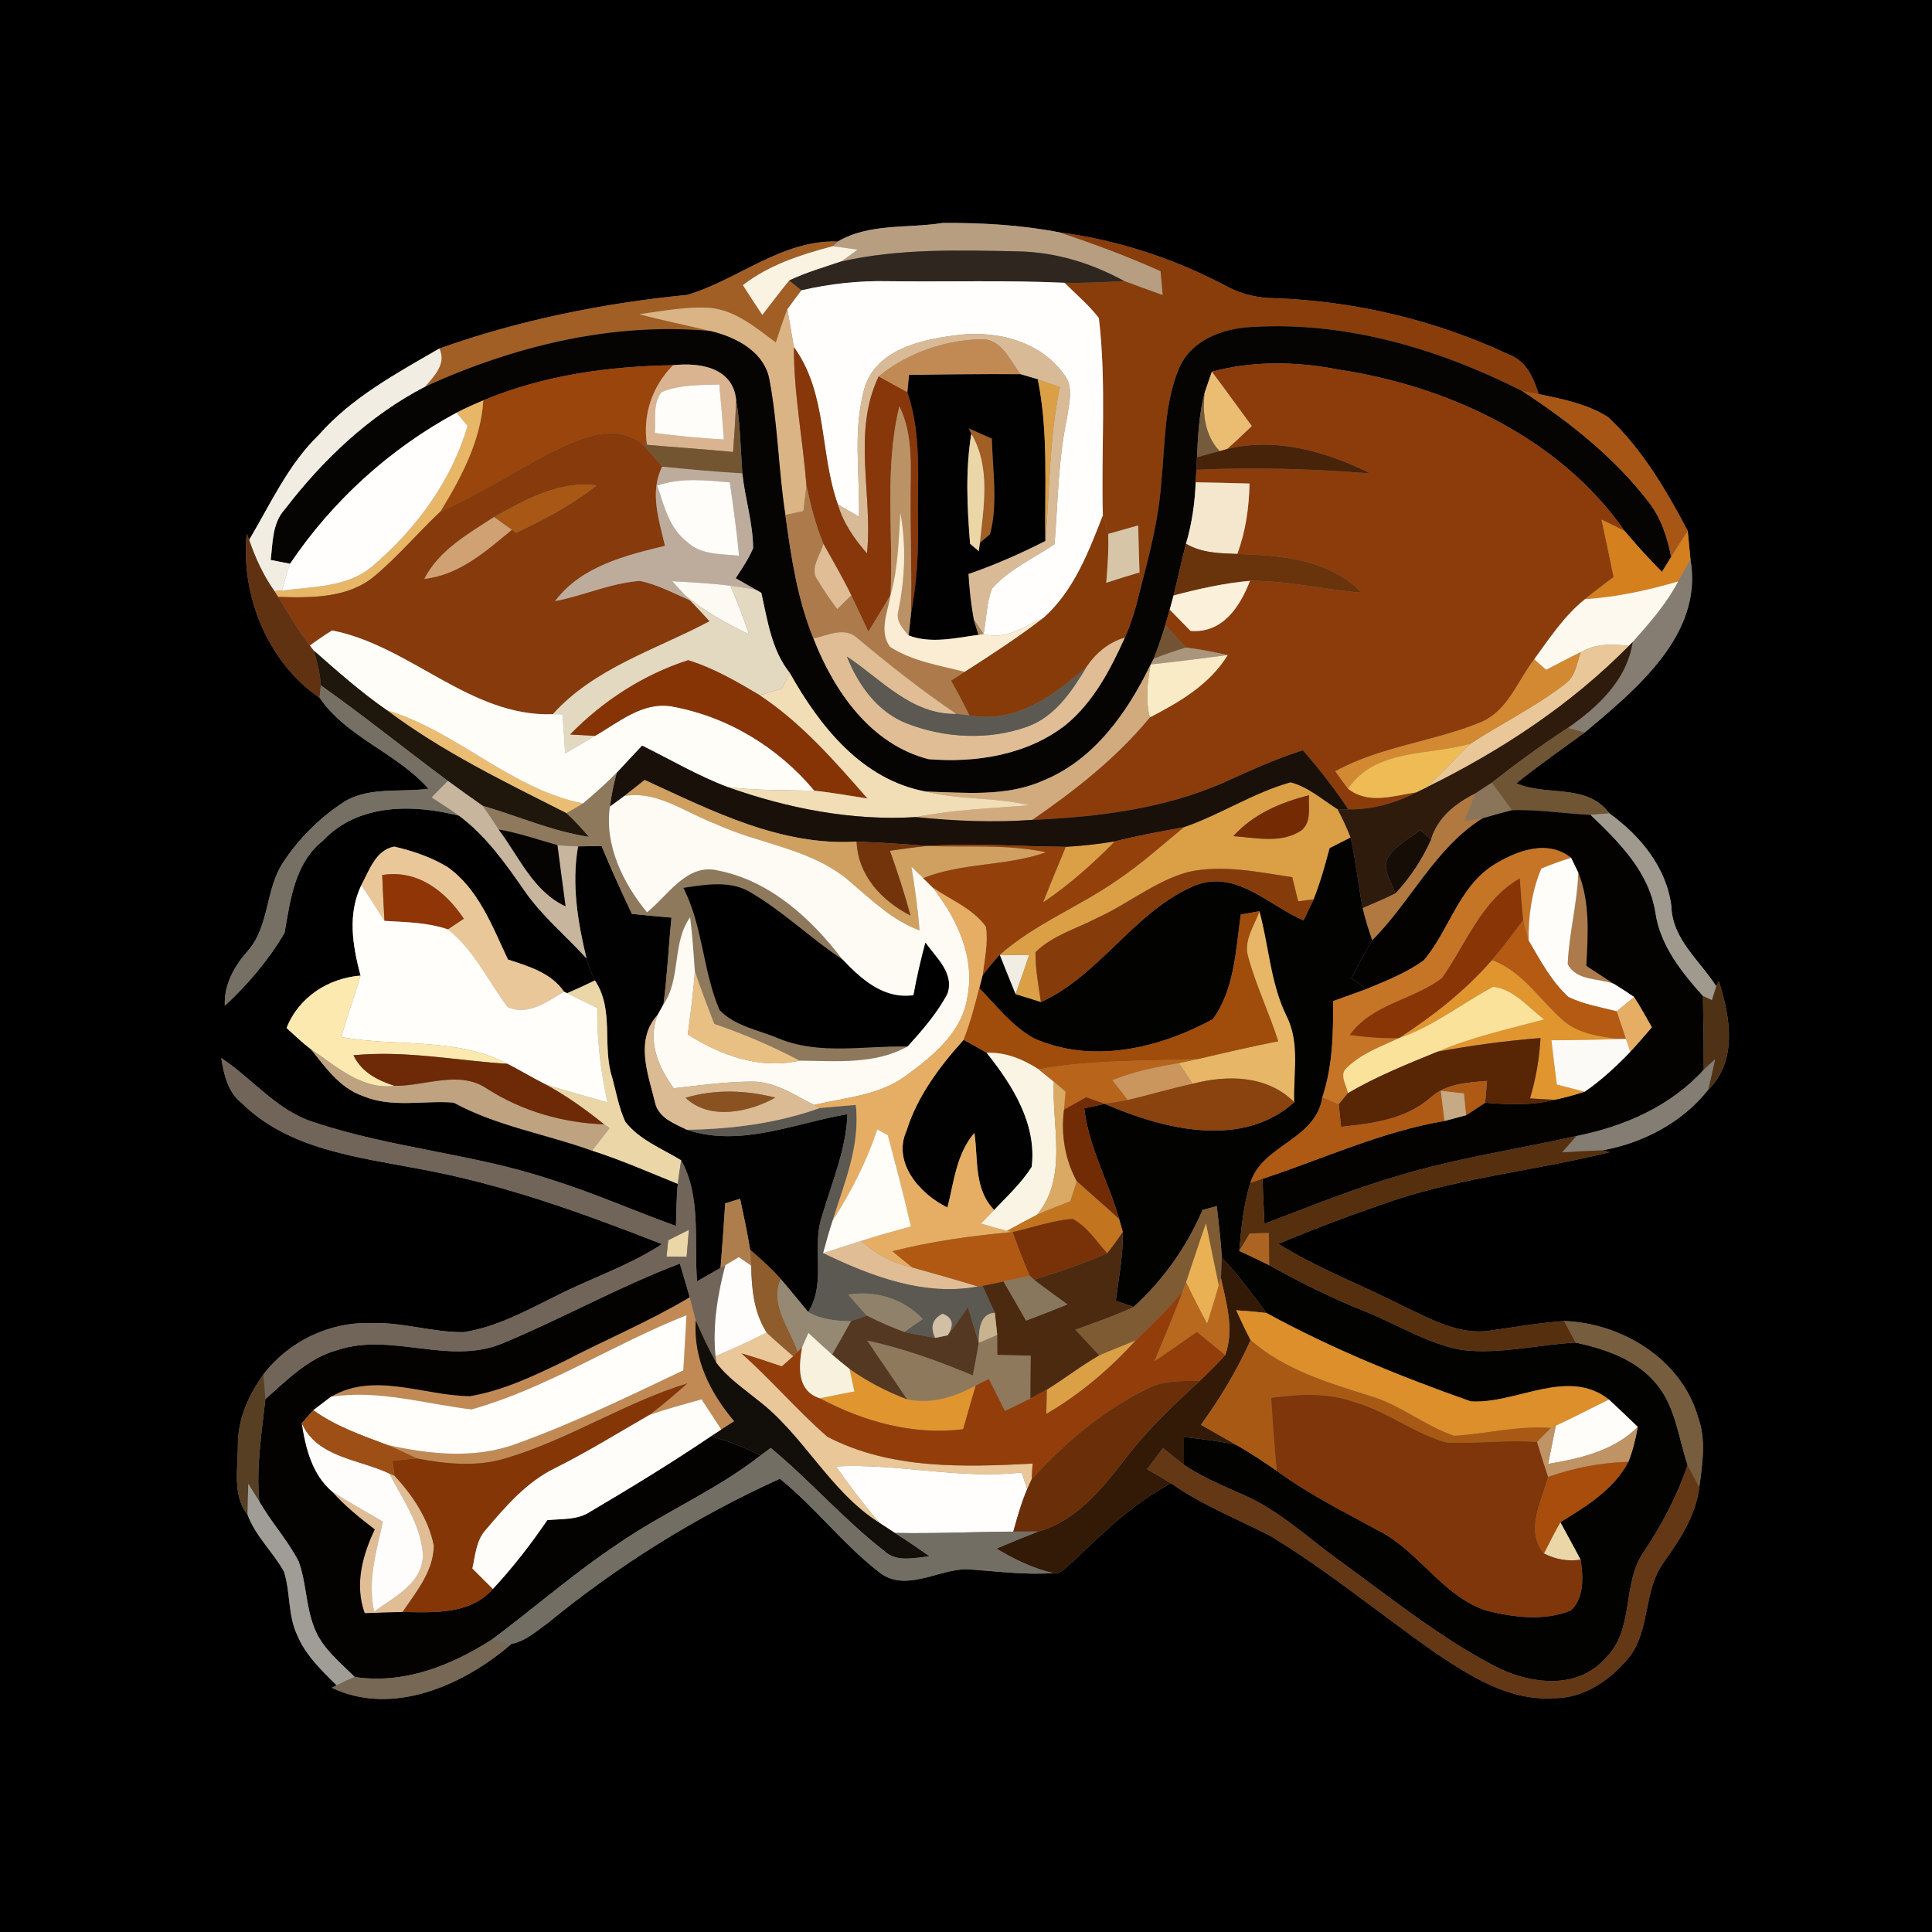 <?xml version="1.0" encoding="UTF-8" ?>
<!DOCTYPE svg PUBLIC "-//W3C//DTD SVG 1.1//EN" "http://www.w3.org/Graphics/SVG/1.1/DTD/svg11.dtd">
<svg width="250pt" height="250pt" viewBox="0 0 250 250" version="1.1" xmlns="http://www.w3.org/2000/svg">
<rect x="0" y="0" width="250" height="250" fill="#808080" stroke="none"/>
<g id="#000000ff">
<path fill="#000000" opacity="1.00" d=" M 0.00 0.00 L 250.00 0.00 L 250.00 250.00 L 0.00 250.00 L 0.00 0.00 M 108.40 31.26 C 101.18 31.00 95.52 36.21 88.92 38.16 C 78.03 39.23 67.15 41.43 56.85 45.10 C 51.30 48.31 45.55 51.41 41.25 56.28 C 37.28 60.12 35.02 65.19 32.24 69.86 L 31.93 69.05 C 31.10 77.01 34.67 85.76 41.36 90.29 C 44.89 95.45 51.36 97.43 55.44 102.06 C 51.65 102.59 47.36 101.68 44.06 104.07 C 41.12 106.05 38.59 108.64 36.64 111.59 C 34.32 115.08 34.89 119.82 32.06 123.05 C 30.29 125.05 28.98 127.39 29.09 130.15 C 32.08 127.39 34.75 124.22 36.82 120.72 C 37.58 116.44 38.12 111.71 41.78 108.79 C 46.33 103.95 53.43 104.03 59.41 105.56 C 62.89 108.14 65.41 111.73 67.86 115.25 C 70.12 118.53 73.22 121.08 75.89 124.01 C 76.16 125.00 76.52 125.95 76.98 126.87 C 75.79 127.45 74.59 128.00 73.38 128.52 L 72.98 128.32 C 71.31 125.87 68.39 125.04 65.73 124.16 C 63.69 119.86 61.93 115.03 57.89 112.18 C 55.78 110.91 53.40 110.10 51.01 109.55 C 48.59 110.01 47.80 112.63 46.76 114.52 C 44.94 118.33 45.63 122.35 46.65 126.24 C 42.45 126.58 38.65 129.04 37.08 133.02 C 38.11 133.96 39.11 134.93 40.23 135.77 C 42.11 138.12 44.00 140.81 46.98 141.83 C 50.71 143.40 54.80 142.37 58.69 142.67 C 64.29 145.72 70.66 146.74 76.61 148.89 C 80.40 150.10 84.03 151.71 87.71 153.19 C 87.52 155.00 87.53 156.82 87.47 158.64 C 82.08 156.71 76.85 154.36 71.37 152.66 C 61.37 149.30 50.70 148.58 40.70 145.24 C 35.86 143.77 32.72 139.60 28.63 136.91 C 28.98 139.05 29.47 141.33 31.28 142.74 C 37.33 148.71 46.11 149.70 54.05 151.22 C 64.95 153.17 75.38 156.97 85.66 160.99 C 81.31 163.84 76.32 165.44 71.73 167.81 C 67.97 169.67 64.18 171.74 59.98 172.38 C 55.95 172.42 52.04 171.05 47.99 171.21 C 42.62 171.03 37.33 173.59 34.08 177.86 C 32.16 180.52 30.78 183.61 30.78 186.95 C 30.81 189.94 30.02 193.49 32.04 196.01 C 33.06 198.78 35.32 200.81 36.74 203.35 C 37.61 206.04 37.23 209.03 38.48 211.62 C 39.55 214.20 41.62 216.15 43.56 218.08 L 42.93 218.39 C 50.82 222.17 60.05 218.03 66.18 212.72 C 68.03 212.36 69.47 211.03 70.95 209.97 C 80.07 202.50 90.19 196.20 100.92 191.35 C 105.45 195.02 109.02 199.73 113.61 203.32 C 117.00 206.19 121.26 203.11 125.03 203.05 C 128.77 203.30 132.51 203.82 136.28 203.56 C 137.40 203.77 138.10 202.52 138.94 201.99 C 142.79 198.23 146.75 194.49 151.52 191.92 C 155.47 194.73 159.98 196.49 164.27 198.68 C 171.86 203.26 178.70 208.97 185.97 214.03 C 190.43 217.00 195.38 220.11 200.98 219.74 C 205.06 219.81 208.65 217.22 211.06 214.11 C 213.51 210.57 212.71 205.76 215.23 202.24 C 217.35 199.26 219.43 196.15 219.89 192.42 C 220.29 189.43 220.80 186.28 219.72 183.36 C 217.57 175.90 209.91 171.21 202.40 170.94 C 199.22 171.17 196.08 171.72 192.93 172.16 C 188.99 172.82 185.32 170.78 181.88 169.17 C 176.43 166.35 170.63 164.22 165.42 160.95 C 170.32 158.89 175.32 157.04 180.36 155.32 C 189.45 152.32 199.03 151.40 208.28 149.09 L 207.39 148.85 C 212.64 147.88 217.68 145.26 221.02 141.03 C 224.89 137.32 223.89 131.54 222.42 126.98 L 222.09 127.64 C 219.97 124.30 216.41 121.57 216.28 117.31 C 215.66 112.25 212.25 108.14 208.25 105.25 C 205.33 101.31 200.16 103.09 196.21 101.36 C 199.07 99.05 202.10 96.95 205.06 94.78 C 211.69 89.22 220.43 82.10 218.75 72.43 C 218.62 71.18 218.50 69.94 218.39 68.70 C 215.60 63.40 212.49 58.10 208.09 53.98 C 205.41 52.26 202.17 51.64 199.10 50.99 C 198.43 48.87 197.46 46.65 195.19 45.85 C 185.74 41.43 175.37 38.96 164.94 38.59 C 162.83 38.56 160.74 38.12 158.87 37.12 C 152.10 33.52 144.71 31.06 137.10 30.07 C 132.16 29.11 127.02 28.82 121.99 28.85 C 117.47 29.58 112.49 28.85 108.40 31.26 Z" />
</g>
<g id="#b89e81ff">
<path fill="#b89e81" opacity="1.00" d=" M 108.40 31.26 C 112.49 28.85 117.47 29.58 121.99 28.85 C 127.02 28.82 132.16 29.11 137.10 30.07 C 141.54 31.54 145.92 33.17 150.18 35.09 C 150.25 35.87 150.39 37.41 150.46 38.19 C 148.79 37.59 147.13 36.99 145.48 36.37 C 141.29 34.07 136.65 32.64 131.86 32.53 C 124.17 32.37 116.39 32.13 108.84 33.84 C 109.56 33.34 110.27 32.83 110.97 32.30 C 110.16 32.19 108.55 31.97 107.75 31.86 L 108.40 31.26 Z" />
</g>
<g id="#893d0bff">
<path fill="#893d0b" opacity="1.00" d=" M 137.10 30.07 C 144.71 31.06 152.10 33.52 158.87 37.12 C 160.74 38.12 162.83 38.56 164.94 38.59 C 175.37 38.96 185.74 41.43 195.19 45.85 C 197.46 46.65 198.43 48.87 199.10 50.99 C 198.58 50.90 197.55 50.72 197.03 50.63 C 186.24 45.16 174.20 41.57 162.01 42.31 C 158.31 42.47 154.18 43.97 152.60 47.60 C 150.62 52.27 150.78 57.46 150.27 62.42 C 149.94 67.14 148.75 71.73 147.54 76.28 C 147.52 75.73 147.47 74.62 147.45 74.07 C 147.37 72.04 147.33 70.02 147.28 67.99 C 145.99 68.35 144.69 68.72 143.40 69.09 C 143.17 68.30 142.94 67.51 142.71 66.72 C 142.47 58.21 143.20 49.62 142.19 41.15 C 140.89 39.46 139.24 38.09 137.75 36.59 C 140.33 36.65 142.90 36.49 145.48 36.37 C 147.13 36.99 148.79 37.59 150.46 38.19 C 150.39 37.41 150.25 35.87 150.18 35.09 C 145.92 33.17 141.54 31.54 137.10 30.07 Z" />
</g>
<g id="#a15e25ff">
<path fill="#a15e25" opacity="1.00" d=" M 88.92 38.16 C 95.52 36.21 101.18 31.00 108.40 31.26 L 107.75 31.86 C 103.64 32.95 99.53 34.26 96.13 36.90 C 96.96 38.19 97.79 39.48 98.64 40.75 C 99.80 39.27 100.92 37.74 102.13 36.29 C 102.65 36.72 103.18 37.14 103.70 37.57 C 103.09 38.38 102.48 39.19 101.89 40.02 C 101.33 41.43 100.86 42.88 100.39 44.32 C 97.84 42.44 95.25 40.20 91.97 39.85 C 88.87 39.62 85.78 40.25 82.72 40.66 C 85.76 41.46 88.85 42.08 91.91 42.83 C 79.25 41.66 66.53 44.78 55.05 50.01 C 56.20 48.61 57.80 47.06 56.85 45.10 C 67.15 41.43 78.03 39.23 88.92 38.16 Z" />
<path fill="#a15e25" opacity="1.00" d=" M 125.37 55.44 C 126.36 55.88 127.35 56.32 128.35 56.76 C 128.44 60.85 129.16 65.11 128.12 69.12 C 127.78 69.40 127.12 69.98 126.79 70.27 C 127.28 65.58 128.23 60.45 125.69 56.14 L 125.37 55.44 Z" />
</g>
<g id="#faf3e1ff">
<path fill="#faf3e1" opacity="1.00" d=" M 96.13 36.90 C 99.53 34.26 103.64 32.95 107.75 31.86 C 108.55 31.97 110.16 32.19 110.97 32.30 C 110.27 32.83 109.56 33.34 108.84 33.84 C 106.58 34.60 104.29 35.27 102.13 36.29 C 100.92 37.74 99.80 39.27 98.64 40.75 C 97.79 39.48 96.96 38.19 96.13 36.90 Z" />
</g>
<g id="#2f261fff">
<path fill="#2f261f" opacity="1.00" d=" M 108.84 33.84 C 116.39 32.13 124.17 32.37 131.86 32.53 C 136.65 32.64 141.29 34.07 145.48 36.37 C 142.90 36.49 140.33 36.65 137.75 36.59 C 130.17 36.25 122.58 36.48 115.00 36.39 C 111.20 36.30 107.41 36.71 103.70 37.57 C 103.18 37.14 102.65 36.72 102.13 36.29 C 104.29 35.27 106.58 34.60 108.84 33.84 Z" />
</g>
<g id="#fffefcff">
<path fill="#fffefc" opacity="1.00" d=" M 103.70 37.57 C 107.41 36.71 111.20 36.30 115.00 36.39 C 122.58 36.48 130.17 36.25 137.75 36.59 C 139.24 38.09 140.89 39.46 142.19 41.15 C 143.20 49.62 142.47 58.21 142.71 66.72 C 140.87 71.45 138.94 76.49 135.05 79.94 C 132.62 81.01 130.04 82.93 127.27 82.02 C 127.66 80.06 127.64 78.00 128.38 76.12 C 130.62 73.66 133.72 72.24 136.46 70.42 C 136.89 64.96 136.93 59.45 138.07 54.08 C 138.31 52.22 139.01 50.02 137.65 48.41 C 134.44 43.94 128.46 42.63 123.26 43.44 C 118.94 44.02 113.60 45.29 111.96 49.91 C 110.29 55.38 111.28 61.23 111.15 66.86 C 110.24 66.33 109.33 65.80 108.42 65.28 C 106.03 58.58 107.09 50.93 102.73 44.92 C 102.45 43.28 102.17 41.65 101.89 40.02 C 102.48 39.19 103.09 38.38 103.70 37.57 Z" />
</g>
<g id="#dbb485ff">
<path fill="#dbb485" opacity="1.00" d=" M 82.72 40.66 C 85.78 40.25 88.87 39.62 91.97 39.85 C 95.25 40.20 97.84 42.44 100.39 44.32 C 100.86 42.88 101.33 41.43 101.89 40.02 C 102.17 41.65 102.45 43.28 102.73 44.92 C 102.71 50.94 103.89 56.87 104.36 62.86 C 104.24 63.96 104.10 65.05 103.96 66.14 C 103.37 66.26 102.21 66.51 101.63 66.64 C 100.74 60.90 100.66 55.05 99.60 49.34 C 99.03 45.56 95.27 43.62 91.91 42.83 C 88.85 42.08 85.76 41.46 82.72 40.66 Z" />
</g>
<g id="#060402ff">
<path fill="#060402" opacity="1.00" d=" M 152.60 47.60 C 154.18 43.97 158.31 42.47 162.01 42.31 C 174.20 41.57 186.24 45.16 197.03 50.63 C 203.04 54.56 208.78 59.09 213.20 64.79 C 214.89 66.88 215.75 69.47 216.25 72.07 C 215.95 72.55 215.36 73.52 215.06 74.00 C 213.37 72.32 211.78 70.55 210.24 68.73 C 201.85 56.68 187.47 49.99 173.25 47.83 C 167.81 46.77 162.19 46.65 156.81 48.10 C 156.58 48.78 156.11 50.16 155.87 50.85 C 155.17 53.57 155.01 56.38 154.89 59.17 C 154.87 59.58 154.83 60.39 154.81 60.79 C 154.78 61.20 154.74 62.00 154.72 62.41 C 154.62 65.10 154.23 67.77 153.47 70.36 C 152.89 72.58 152.41 74.82 151.86 77.05 C 151.74 77.51 151.49 78.43 151.36 78.89 C 151.22 79.39 150.93 80.40 150.79 80.90 C 150.34 82.36 149.85 83.81 149.29 85.24 L 148.90 85.98 C 145.90 92.17 141.61 98.30 135.03 100.99 C 130.25 103.14 124.90 102.57 119.81 102.43 C 111.54 100.91 106.07 93.98 102.19 87.07 C 99.82 84.08 99.33 80.30 98.51 76.71 L 97.77 76.29 C 96.91 75.80 96.06 75.31 95.20 74.82 C 96.01 73.57 96.86 72.33 97.45 70.95 C 97.44 67.67 96.40 64.51 96.06 61.26 C 95.82 58.08 95.80 54.88 95.25 51.73 C 94.82 47.54 90.52 46.88 87.09 47.26 C 78.74 47.39 70.29 48.56 62.54 51.81 C 61.37 52.30 60.21 52.82 59.08 53.40 C 50.45 58.05 43.00 64.83 37.53 72.95 C 36.90 72.83 35.65 72.58 35.03 72.46 C 35.30 70.20 35.22 67.70 36.86 65.90 C 41.79 59.48 47.81 53.74 55.05 50.01 C 66.53 44.78 79.25 41.66 91.91 42.83 C 95.27 43.62 99.03 45.56 99.60 49.34 C 100.66 55.05 100.74 60.90 101.63 66.64 C 102.37 72.05 103.18 77.55 105.27 82.63 C 107.94 89.46 112.64 96.28 120.12 98.23 C 126.27 98.74 132.91 97.70 137.89 93.81 C 141.47 90.88 143.68 86.66 145.55 82.51 C 146.44 80.51 147.04 78.40 147.54 76.28 C 148.75 71.73 149.94 67.14 150.27 62.42 C 150.78 57.46 150.62 52.27 152.60 47.60 Z" />
</g>
<g id="#d8bb96ff">
<path fill="#d8bb96" opacity="1.00" d=" M 111.96 49.91 C 113.60 45.29 118.94 44.02 123.26 43.44 C 128.46 42.63 134.44 43.94 137.65 48.41 C 139.01 50.02 138.31 52.22 138.07 54.08 C 136.93 59.45 136.89 64.96 136.46 70.42 C 133.72 72.24 130.62 73.66 128.38 76.12 C 127.64 78.00 127.66 80.06 127.27 82.02 C 126.95 81.56 126.31 80.63 126.00 80.16 C 125.64 78.21 125.43 76.24 125.31 74.27 C 128.73 73.09 132.04 71.63 135.27 69.99 C 135.84 63.35 135.76 56.64 137.16 50.09 C 136.20 49.75 135.25 49.42 134.29 49.09 C 133.73 48.93 132.62 48.60 132.06 48.43 C 130.71 46.68 129.62 43.84 127.00 43.90 C 122.21 44.00 117.41 45.67 113.69 48.72 C 110.24 55.99 112.97 63.98 112.19 71.61 C 110.55 69.75 109.12 67.68 108.42 65.28 C 109.33 65.80 110.24 66.33 111.15 66.86 C 111.28 61.23 110.29 55.38 111.96 49.91 Z" />
</g>
<g id="#c18a55ff">
<path fill="#c18a55" opacity="1.00" d=" M 113.69 48.72 C 117.41 45.67 122.21 44.00 127.00 43.90 C 129.62 43.84 130.71 46.68 132.06 48.43 C 127.25 48.37 122.45 48.48 117.64 48.52 C 117.59 49.09 117.47 50.21 117.42 50.77 C 116.17 50.09 114.93 49.41 113.69 48.72 Z" />
<path fill="#c18a55" opacity="1.00" d=" M 73.05 176.11 C 78.43 173.31 84.04 170.97 89.25 167.86 C 89.52 168.85 89.78 169.85 90.03 170.85 C 89.69 175.81 91.87 180.21 95.01 183.90 C 94.59 184.17 93.75 184.71 93.33 184.98 C 92.49 183.67 91.63 182.38 90.78 181.08 C 88.53 181.70 86.27 182.32 84.06 183.08 C 85.76 181.79 87.37 180.40 88.96 179.00 C 80.88 181.48 73.70 186.22 65.60 188.65 C 61.80 189.86 57.75 189.45 53.90 188.71 C 52.66 188.09 51.39 187.51 50.11 186.97 C 55.61 188.19 61.47 188.83 66.87 186.80 C 74.26 184.14 81.33 180.69 88.42 177.32 C 88.56 174.95 88.69 172.57 88.83 170.19 C 79.41 173.91 70.80 179.63 61.02 182.38 C 54.98 181.67 48.98 179.79 42.83 180.74 C 48.43 177.45 54.87 180.62 60.82 180.66 C 65.13 179.93 69.14 178.01 73.05 176.11 Z" />
</g>
<g id="#873709ff">
<path fill="#873709" opacity="1.00" d=" M 102.73 44.92 C 107.09 50.93 106.03 58.58 108.42 65.28 C 109.12 67.68 110.55 69.75 112.19 71.61 C 112.97 63.98 110.24 55.99 113.69 48.72 C 114.93 49.41 116.17 50.09 117.42 50.77 C 119.33 56.32 118.68 62.24 118.79 67.99 C 118.86 71.88 118.58 75.77 117.86 79.59 C 118.02 74.74 117.79 69.88 117.82 65.02 C 117.77 60.85 118.29 56.46 116.38 52.58 C 114.42 60.57 115.61 68.85 115.24 76.98 C 114.32 78.58 113.33 80.15 112.36 81.73 C 111.63 80.16 110.90 78.59 110.15 77.03 C 109.05 74.76 107.77 72.59 106.55 70.39 C 105.56 67.97 104.90 65.42 104.36 62.86 C 103.89 56.87 102.71 50.94 102.73 44.92 Z" />
</g>
<g id="#f2ede2ff">
<path fill="#f2ede2" opacity="1.00" d=" M 41.25 56.28 C 45.55 51.41 51.30 48.31 56.85 45.10 C 57.80 47.06 56.20 48.61 55.05 50.01 C 47.81 53.74 41.79 59.48 36.86 65.90 C 35.22 67.70 35.30 70.20 35.03 72.46 C 35.65 72.58 36.90 72.83 37.53 72.95 C 37.13 74.09 36.81 75.25 36.48 76.42 L 35.51 76.49 C 34.07 74.46 33.04 72.20 32.24 69.86 C 35.02 65.19 37.28 60.12 41.25 56.28 Z" />
<path fill="#f2ede2" opacity="1.00" d=" M 129.36 123.56 C 130.63 123.58 131.90 123.59 133.16 123.60 C 132.60 125.29 132.02 126.97 131.41 128.65 C 130.71 126.96 130.04 125.26 129.36 123.56 Z" />
</g>
<g id="#99450bff">
<path fill="#99450b" opacity="1.00" d=" M 62.54 51.81 C 70.29 48.56 78.74 47.39 87.09 47.26 C 84.36 50.02 83.14 53.71 83.72 57.56 L 83.06 57.41 C 79.19 54.43 74.50 57.03 70.73 58.82 C 66.16 61.31 61.75 64.08 56.98 66.21 C 59.67 61.81 62.21 57.06 62.54 51.81 Z" />
</g>
<g id="#dab490ff">
<path fill="#dab490" opacity="1.00" d=" M 87.09 47.26 C 90.52 46.88 94.82 47.54 95.25 51.73 C 95.19 53.99 95.02 56.24 94.86 58.49 C 91.15 58.12 87.43 57.89 83.72 57.56 C 83.14 53.71 84.36 50.02 87.09 47.26 M 85.61 50.73 C 84.42 52.24 84.89 54.26 84.73 56.03 C 87.70 56.42 90.68 56.70 93.67 56.87 C 93.50 54.50 93.30 52.12 93.08 49.75 C 90.58 49.83 87.97 49.76 85.61 50.73 Z" />
</g>
<g id="#8c3c0bff">
<path fill="#8c3c0b" opacity="1.00" d=" M 156.81 48.10 C 162.19 46.65 167.81 46.77 173.25 47.83 C 187.47 49.99 201.85 56.68 210.24 68.73 C 209.25 68.21 208.25 67.72 207.24 67.24 C 207.76 69.71 208.30 72.18 208.81 74.66 C 207.56 75.61 206.31 76.55 205.10 77.53 C 202.41 79.68 200.52 82.58 198.52 85.32 C 196.34 88.16 195.06 92.13 191.46 93.52 C 185.37 96.00 178.62 96.60 172.79 99.80 C 173.33 100.56 173.88 101.32 174.44 102.06 C 177.03 104.13 180.35 102.97 183.28 102.52 C 180.56 103.94 177.54 104.78 174.46 104.73 C 172.69 102.04 170.70 99.51 168.59 97.09 C 165.05 98.20 161.68 99.76 158.31 101.29 C 150.52 104.69 141.98 105.73 133.56 106.09 C 139.13 102.26 144.45 98.08 148.78 92.84 C 152.63 90.84 156.53 88.58 158.86 84.77 C 157.07 84.38 155.27 84.01 153.46 83.80 C 152.57 82.83 151.68 81.86 150.79 80.90 C 150.93 80.40 151.22 79.39 151.36 78.89 C 152.26 79.80 153.16 80.72 154.06 81.64 C 158.19 81.97 160.43 78.55 161.75 75.16 C 166.62 75.13 171.37 76.31 176.21 76.70 C 172.02 72.35 165.79 71.86 160.10 71.68 C 161.20 68.77 161.62 65.67 161.69 62.57 C 159.37 62.50 157.04 62.45 154.72 62.41 C 154.74 62.00 154.78 61.20 154.81 60.79 C 162.32 60.44 169.83 60.66 177.32 61.26 C 171.61 58.43 165.14 56.55 158.77 58.11 C 159.87 57.15 160.92 56.14 161.98 55.13 C 160.25 52.79 158.57 50.42 156.81 48.10 Z" />
</g>
<g id="#020101ff">
<path fill="#020101" opacity="1.00" d=" M 117.64 48.52 C 122.45 48.48 127.25 48.37 132.06 48.43 C 132.62 48.60 133.73 48.93 134.29 49.09 C 135.69 55.97 135.16 63.02 135.27 69.99 C 132.04 71.63 128.73 73.09 125.31 74.27 C 125.43 76.24 125.64 78.21 126.00 80.16 C 126.15 80.66 126.46 81.65 126.62 82.15 C 123.66 82.55 120.47 83.33 117.58 82.23 C 117.65 81.57 117.79 80.25 117.86 79.59 C 118.58 75.77 118.86 71.88 118.79 67.99 C 118.68 62.24 119.33 56.32 117.42 50.77 C 117.47 50.21 117.59 49.09 117.64 48.52 M 125.37 55.44 L 125.69 56.14 C 124.91 60.82 125.15 65.66 125.53 70.36 C 125.81 70.60 126.37 71.07 126.65 71.31 L 126.79 70.27 C 127.12 69.98 127.78 69.40 128.12 69.12 C 129.16 65.11 128.44 60.85 128.35 56.76 C 127.35 56.32 126.36 55.88 125.37 55.44 Z" />
<path fill="#020101" opacity="1.00" d=" M 74.80 109.52 C 75.81 109.51 76.82 109.49 77.84 109.47 C 79.07 112.43 80.39 115.36 81.77 118.26 C 83.47 118.44 85.18 118.59 86.89 118.74 C 86.51 122.48 86.35 126.24 85.85 129.97 C 85.67 130.30 85.30 130.96 85.12 131.29 C 82.15 134.56 83.82 138.86 84.75 142.60 C 85.13 144.61 87.26 145.40 88.88 146.19 C 95.79 148.52 102.84 145.33 109.66 144.17 C 109.49 148.81 107.61 153.07 106.33 157.47 C 105.02 161.50 106.95 165.98 104.59 169.78 C 103.39 168.36 102.24 166.91 101.03 165.51 C 99.83 164.13 98.44 162.93 97.07 161.72 C 96.71 159.50 96.24 157.31 95.77 155.12 C 95.29 155.26 94.32 155.56 93.84 155.71 C 93.66 158.49 93.47 161.28 93.24 164.07 C 92.23 164.65 91.21 165.23 90.20 165.80 C 89.77 160.59 90.78 154.90 88.14 150.14 C 85.65 148.62 82.77 147.52 80.92 145.17 C 80.09 143.38 79.75 141.41 79.24 139.51 C 77.86 135.36 79.54 130.69 76.98 126.87 C 76.52 125.95 76.16 125.00 75.89 124.01 C 74.75 119.27 73.94 114.39 74.80 109.52 Z" />
<path fill="#020101" opacity="1.00" d=" M 117.30 146.34 C 118.70 141.83 121.58 138.03 124.69 134.55 C 125.68 135.10 126.69 135.64 127.67 136.23 C 130.99 140.38 134.19 145.43 133.50 150.99 C 132.18 153.09 130.34 154.78 128.65 156.57 C 126.01 153.89 126.58 150.01 126.09 146.60 C 123.75 149.30 123.45 152.94 122.60 156.25 C 119.06 154.55 115.44 150.44 117.30 146.34 Z" />
</g>
<g id="#dba046ff">
<path fill="#dba046" opacity="1.00" d=" M 134.29 49.09 C 135.25 49.42 136.20 49.75 137.16 50.09 C 135.76 56.64 135.84 63.35 135.27 69.99 C 135.16 63.02 135.69 55.97 134.29 49.09 Z" />
<path fill="#dba046" opacity="1.00" d=" M 153.20 107.04 C 157.93 105.41 162.19 102.57 167.00 101.23 C 169.29 101.82 171.11 103.48 173.08 104.71 C 173.71 105.90 174.28 107.12 174.77 108.38 C 173.86 108.83 172.96 109.29 172.06 109.75 C 171.47 111.98 170.85 114.22 169.99 116.37 C 169.32 116.45 168.65 116.54 167.98 116.63 C 167.73 115.59 167.47 114.55 167.22 113.51 C 162.80 112.84 158.25 111.86 153.80 112.82 C 149.47 113.99 145.97 116.98 141.93 118.80 C 139.25 120.19 136.18 121.05 133.99 123.21 C 133.97 125.38 134.38 127.53 134.69 129.67 C 133.60 129.33 132.50 128.99 131.41 128.65 C 132.02 126.97 132.60 125.29 133.16 123.60 C 131.90 123.59 130.63 123.58 129.36 123.56 C 133.96 119.49 139.78 117.28 144.76 113.76 C 147.74 111.74 150.42 109.32 153.20 107.04 M 159.59 108.20 C 162.52 108.39 165.87 109.23 168.47 107.40 C 169.76 106.24 169.27 104.41 169.39 102.90 C 165.74 103.82 162.15 105.34 159.59 108.20 Z" />
<path fill="#dba046" opacity="1.00" d=" M 137.91 109.58 C 140.03 109.47 142.15 109.22 144.26 108.88 C 141.40 111.79 138.35 114.50 134.97 116.78 C 135.92 114.37 136.92 111.98 137.91 109.58 Z" />
<path fill="#dba046" opacity="1.00" d=" M 142.24 175.38 C 143.80 174.68 145.42 174.10 146.99 173.41 C 143.61 177.15 139.75 180.42 135.39 182.96 C 135.41 181.91 135.43 180.87 135.46 179.82 C 137.75 178.40 139.89 176.73 142.24 175.38 Z" />
</g>
<g id="#ebbd73ff">
<path fill="#ebbd73" opacity="1.00" d=" M 155.87 50.85 C 156.11 50.16 156.58 48.78 156.81 48.10 C 158.57 50.42 160.25 52.79 161.98 55.13 C 160.92 56.14 159.87 57.15 158.77 58.11 L 157.82 58.38 C 155.88 56.34 155.60 53.53 155.87 50.85 Z" />
<path fill="#ebbd73" opacity="1.00" d=" M 50.06 91.90 C 59.15 94.62 66.04 102.07 75.45 103.97 C 74.74 104.40 74.03 104.82 73.31 105.23 C 65.34 101.20 57.23 97.28 50.06 91.90 Z" />
</g>
<g id="#fffdfaff">
<path fill="#fffdfa" opacity="1.00" d=" M 85.61 50.73 C 87.97 49.76 90.58 49.83 93.08 49.75 C 93.30 52.12 93.50 54.50 93.67 56.87 C 90.68 56.70 87.70 56.42 84.73 56.03 C 84.89 54.26 84.42 52.24 85.61 50.73 Z" />
</g>
<g id="#a75615ff">
<path fill="#a75615" opacity="1.00" d=" M 199.10 50.99 C 202.17 51.64 205.41 52.26 208.09 53.98 C 212.49 58.10 215.60 63.40 218.39 68.70 C 217.67 69.82 216.95 70.94 216.25 72.07 C 215.75 69.47 214.89 66.88 213.20 64.79 C 208.78 59.09 203.04 54.56 197.03 50.63 C 197.55 50.72 198.58 50.90 199.10 50.99 Z" />
</g>
<g id="#745b3bff">
<path fill="#745b3b" opacity="1.00" d=" M 154.89 59.17 C 155.01 56.38 155.17 53.57 155.87 50.85 C 155.60 53.53 155.88 56.34 157.82 58.38 C 156.84 58.63 155.87 58.90 154.89 59.17 Z" />
</g>
<g id="#e7b666ff">
<path fill="#e7b666" opacity="1.00" d=" M 59.08 53.40 C 60.21 52.82 61.37 52.30 62.54 51.81 C 62.21 57.06 59.67 61.81 56.98 66.21 C 54.10 68.91 51.55 71.96 48.52 74.50 C 45.09 77.43 40.25 77.37 35.99 77.24 L 35.51 76.49 L 36.48 76.42 C 40.46 75.89 44.99 76.02 48.22 73.24 C 53.84 68.44 58.41 62.26 60.50 55.11 C 60.14 54.68 59.43 53.83 59.08 53.40 Z" />
<path fill="#e7b666" opacity="1.00" d=" M 161.51 123.81 C 160.88 121.71 162.30 119.80 162.98 117.91 C 164.21 122.44 164.41 127.25 166.51 131.52 C 168.25 134.98 167.35 138.91 167.48 142.62 C 163.96 139.13 158.87 139.06 154.33 140.24 C 153.88 139.57 152.99 138.24 152.55 137.57 C 153.18 137.43 154.45 137.16 155.08 137.02 C 158.51 136.22 161.94 135.42 165.40 134.74 C 164.24 131.05 162.52 127.54 161.51 123.81 Z" />
</g>
<g id="#735532ff">
<path fill="#735532" opacity="1.00" d=" M 95.25 51.73 C 95.80 54.88 95.82 58.08 96.06 61.26 C 92.59 61.05 89.13 60.74 85.68 60.39 C 84.82 59.38 83.96 58.38 83.06 57.41 L 83.72 57.56 C 87.43 57.89 91.15 58.12 94.86 58.49 C 95.02 56.24 95.19 53.99 95.25 51.73 Z" />
</g>
<g id="#bb9266ff">
<path fill="#bb9266" opacity="1.00" d=" M 116.38 52.58 C 118.29 56.46 117.77 60.85 117.82 65.02 C 117.79 69.88 118.02 74.74 117.86 79.59 C 117.79 80.25 117.65 81.57 117.58 82.23 C 116.84 81.38 115.93 80.41 116.21 79.17 C 117.11 74.98 117.28 70.60 116.51 66.37 C 116.27 69.93 116.22 73.52 115.24 76.98 C 115.61 68.85 114.42 60.57 116.38 52.58 Z" />
</g>
<g id="#fffefdff">
<path fill="#fffefd" opacity="1.00" d=" M 37.53 72.95 C 43.00 64.83 50.45 58.05 59.08 53.40 C 59.43 53.83 60.14 54.68 60.50 55.11 C 58.41 62.26 53.84 68.44 48.22 73.24 C 44.99 76.02 40.46 75.89 36.48 76.42 C 36.81 75.25 37.13 74.09 37.53 72.95 Z" />
<path fill="#fffefd" opacity="1.00" d=" M 108.16 189.75 C 116.20 189.34 124.15 191.45 132.21 190.54 C 132.39 191.07 132.74 192.15 132.92 192.68 C 132.16 194.46 131.64 196.33 131.12 198.19 C 126.01 198.21 120.90 198.47 115.79 198.36 C 115.30 198.04 114.33 197.41 113.85 197.09 C 111.80 194.77 109.96 192.27 108.16 189.75 Z" />
</g>
<g id="#873a0bff">
<path fill="#873a0b" opacity="1.00" d=" M 70.73 58.82 C 74.50 57.03 79.19 54.43 83.06 57.41 C 83.96 58.38 84.82 59.38 85.68 60.39 C 84.03 63.71 85.28 67.27 86.05 70.63 C 80.86 71.90 75.22 73.28 71.83 77.78 C 75.52 77.08 79.03 75.44 82.80 75.17 C 85.09 75.63 87.18 76.78 89.31 77.70 C 90.16 78.58 90.99 79.48 91.82 80.39 C 84.88 84.08 76.96 86.40 71.53 92.42 C 60.82 92.78 53.11 83.56 42.98 81.58 C 41.99 82.18 41.03 82.84 40.10 83.54 C 38.56 81.56 37.32 79.37 35.99 77.24 C 40.25 77.37 45.09 77.43 48.52 74.50 C 51.55 71.96 54.10 68.91 56.98 66.21 C 61.75 64.08 66.16 61.31 70.73 58.82 M 63.92 66.91 C 60.55 69.10 56.83 71.19 54.91 74.90 C 59.43 74.41 62.89 71.32 66.23 68.55 L 66.79 68.95 C 70.42 67.20 74.03 65.34 77.19 62.82 C 72.39 62.16 67.97 64.67 63.92 66.91 Z" />
</g>
<g id="#ebd6a7ff">
<path fill="#ebd6a7" opacity="1.00" d=" M 125.69 56.14 C 128.23 60.45 127.28 65.58 126.79 70.27 L 126.65 71.31 C 126.37 71.07 125.81 70.60 125.53 70.36 C 125.15 65.66 124.91 60.82 125.69 56.14 Z" />
<path fill="#ebd6a7" opacity="1.00" d=" M 76.98 126.87 C 79.54 130.69 77.86 135.36 79.24 139.51 C 79.75 141.41 80.09 143.38 80.92 145.17 C 82.77 147.52 85.65 148.62 88.14 150.14 C 87.98 151.15 87.84 152.17 87.71 153.19 C 84.03 151.71 80.40 150.10 76.61 148.89 C 77.36 147.91 78.11 146.94 78.87 145.97 C 78.69 145.85 78.35 145.61 78.18 145.49 C 75.77 143.56 73.26 141.75 70.53 140.29 C 73.20 141.15 75.91 141.87 78.61 142.64 C 77.72 138.63 77.25 134.54 77.28 130.43 C 75.97 129.80 74.67 129.17 73.38 128.52 C 74.59 128.00 75.79 127.45 76.98 126.87 Z" />
<path fill="#ebd6a7" opacity="1.00" d=" M 86.47 160.48 C 87.36 160.03 88.25 159.58 89.14 159.14 C 89.04 160.30 88.95 161.47 88.85 162.63 C 88.20 162.62 86.90 162.61 86.25 162.60 C 86.30 162.07 86.42 161.01 86.47 160.48 Z" />
<path fill="#ebd6a7" opacity="1.00" d=" M 199.78 201.02 C 200.47 199.66 201.15 198.28 201.92 196.96 C 202.79 198.58 203.69 200.18 204.54 201.82 C 202.89 202.08 201.26 201.78 199.78 201.02 Z" />
</g>
<g id="#472309ff">
<path fill="#472309" opacity="1.00" d=" M 158.77 58.11 C 165.14 56.55 171.61 58.43 177.32 61.26 C 169.83 60.66 162.32 60.44 154.81 60.79 C 154.83 60.39 154.87 59.58 154.89 59.17 C 155.87 58.90 156.84 58.63 157.82 58.38 L 158.77 58.11 Z" />
</g>
<g id="#bdac9cff">
<path fill="#bdac9c" opacity="1.00" d=" M 85.68 60.39 C 89.13 60.74 92.59 61.05 96.06 61.26 C 96.40 64.51 97.44 67.67 97.45 70.95 C 96.86 72.33 96.01 73.57 95.20 74.82 C 96.06 75.31 96.91 75.80 97.77 76.29 C 96.69 76.10 95.60 75.93 94.51 75.79 C 92.01 75.49 89.50 75.34 86.98 75.21 C 87.57 75.86 88.17 76.51 88.78 77.15 L 89.31 77.70 C 87.18 76.78 85.09 75.63 82.80 75.17 C 79.03 75.44 75.52 77.08 71.83 77.78 C 75.22 73.28 80.86 71.90 86.05 70.63 C 85.28 67.27 84.03 63.71 85.68 60.39 M 85.05 62.84 C 85.92 65.42 86.59 68.35 88.88 70.09 C 90.68 71.84 93.32 71.66 95.63 71.91 C 95.34 68.73 94.88 65.57 94.44 62.42 C 91.30 62.15 88.08 61.77 85.05 62.84 Z" />
</g>
<g id="#a85715ff">
<path fill="#a85715" opacity="1.00" d=" M 63.92 66.91 C 67.97 64.67 72.39 62.16 77.19 62.82 C 74.03 65.34 70.42 67.20 66.79 68.95 L 66.23 68.55 C 65.46 68.00 64.69 67.46 63.92 66.91 Z" />
</g>
<g id="#fffdf9ff">
<path fill="#fffdf9" opacity="1.00" d=" M 85.05 62.84 C 88.08 61.77 91.30 62.15 94.44 62.42 C 94.88 65.57 95.34 68.73 95.63 71.91 C 93.32 71.66 90.68 71.84 88.88 70.09 C 86.59 68.35 85.92 65.42 85.05 62.84 Z" />
</g>
<g id="#ad7b4bff">
<path fill="#ad7b4b" opacity="1.00" d=" M 104.36 62.86 C 104.90 65.42 105.56 67.97 106.55 70.39 C 106.13 71.93 104.66 73.65 105.88 75.16 C 106.60 76.44 107.48 77.62 108.34 78.81 C 108.79 78.37 109.70 77.47 110.15 77.03 C 110.90 78.59 111.63 80.16 112.36 81.73 C 113.33 80.15 114.32 78.58 115.24 76.98 C 114.89 79.14 113.70 81.71 115.17 83.70 C 118.06 85.57 121.56 86.10 124.84 86.94 C 124.25 87.32 123.67 87.70 123.08 88.08 C 123.91 89.55 124.71 91.05 125.45 92.57 C 125.03 92.52 124.18 92.43 123.75 92.38 C 119.27 89.36 115.05 86.01 110.91 82.55 C 109.29 81.07 107.08 82.23 105.27 82.63 C 103.18 77.55 102.37 72.05 101.63 66.64 C 102.21 66.51 103.37 66.26 103.96 66.14 C 104.10 65.05 104.24 63.96 104.36 62.86 Z" />
<path fill="#ad7b4b" opacity="1.00" d=" M 204.23 112.91 C 205.78 116.74 205.48 120.94 205.27 124.98 C 206.46 125.76 207.65 126.54 208.85 127.32 C 206.85 126.56 203.96 126.95 202.86 124.75 C 203.02 120.77 204.10 116.89 204.23 112.91 Z" />
</g>
<g id="#f4e7ceff">
<path fill="#f4e7ce" opacity="1.00" d=" M 153.47 70.36 C 154.23 67.77 154.62 65.10 154.72 62.41 C 157.04 62.45 159.37 62.50 161.69 62.57 C 161.62 65.67 161.20 68.77 160.10 71.68 C 157.83 71.60 155.48 71.56 153.47 70.36 Z" />
</g>
<g id="#faedd3ff">
<path fill="#faedd3" opacity="1.00" d=" M 116.51 66.37 C 117.28 70.60 117.11 74.98 116.21 79.17 C 115.93 80.41 116.84 81.38 117.58 82.23 C 120.47 83.33 123.66 82.55 126.62 82.15 L 127.27 82.02 C 130.04 82.93 132.62 81.01 135.05 79.94 C 131.78 82.46 128.31 84.72 124.84 86.94 C 121.56 86.10 118.06 85.57 115.17 83.70 C 113.70 81.71 114.89 79.14 115.24 76.98 C 116.22 73.52 116.27 69.93 116.51 66.37 Z" />
</g>
<g id="#cfa173ff">
<path fill="#cfa173" opacity="1.00" d=" M 54.91 74.90 C 56.83 71.19 60.55 69.10 63.92 66.91 C 64.69 67.46 65.46 68.00 66.23 68.55 C 62.89 71.32 59.43 74.41 54.91 74.90 Z" />
</g>
<g id="#863b09ff">
<path fill="#863b09" opacity="1.00" d=" M 142.71 66.72 C 142.94 67.51 143.17 68.30 143.40 69.09 C 143.48 71.20 143.32 73.30 143.15 75.41 C 144.58 74.94 146.01 74.49 147.45 74.07 C 147.47 74.62 147.52 75.73 147.54 76.28 C 147.04 78.40 146.44 80.51 145.55 82.51 C 143.45 83.12 141.79 84.53 140.58 86.32 C 136.43 90.01 131.34 93.69 125.45 92.57 C 124.71 91.05 123.91 89.55 123.08 88.08 C 123.67 87.70 124.25 87.32 124.84 86.94 C 128.31 84.72 131.78 82.46 135.05 79.94 C 138.94 76.49 140.87 71.45 142.71 66.72 Z" />
</g>
<g id="#d5801fff">
<path fill="#d5801f" opacity="1.00" d=" M 207.24 67.24 C 208.25 67.72 209.25 68.21 210.24 68.73 C 211.78 70.55 213.37 72.32 215.06 74.00 C 215.36 73.52 215.95 72.55 216.25 72.07 C 216.95 70.94 217.67 69.82 218.39 68.70 C 218.50 69.94 218.62 71.18 218.75 72.43 C 218.20 73.36 217.68 74.30 217.15 75.24 C 213.21 76.39 209.19 77.27 205.10 77.53 C 206.31 76.55 207.56 75.61 208.81 74.66 C 208.30 72.18 207.76 69.71 207.24 67.24 Z" />
</g>
<g id="#d7c5a8ff">
<path fill="#d7c5a8" opacity="1.00" d=" M 143.40 69.09 C 144.69 68.72 145.99 68.35 147.28 67.99 C 147.33 70.02 147.37 72.04 147.45 74.07 C 146.01 74.49 144.58 74.94 143.15 75.41 C 143.32 73.30 143.48 71.20 143.40 69.09 Z" />
</g>
<g id="#613211ff">
<path fill="#613211" opacity="1.00" d=" M 31.93 69.05 L 32.24 69.86 C 33.04 72.20 34.07 74.46 35.51 76.49 L 35.99 77.24 C 37.32 79.37 38.56 81.56 40.10 83.54 L 40.63 84.21 C 41.06 85.67 41.42 87.16 41.52 88.69 C 41.48 89.09 41.40 89.89 41.36 90.29 C 34.67 85.76 31.10 77.01 31.93 69.05 Z" />
</g>
<g id="#69340bff">
<path fill="#69340b" opacity="1.00" d=" M 151.86 77.05 C 152.41 74.82 152.89 72.58 153.47 70.36 C 155.48 71.56 157.83 71.60 160.10 71.68 C 165.79 71.86 172.02 72.35 176.21 76.70 C 171.37 76.31 166.62 75.13 161.75 75.16 C 158.40 75.45 155.11 76.20 151.86 77.05 Z" />
</g>
<g id="#e0bd95ff">
<path fill="#e0bd95" opacity="1.00" d=" M 105.88 75.16 C 104.66 73.65 106.13 71.93 106.55 70.39 C 107.77 72.59 109.05 74.76 110.15 77.03 C 109.70 77.47 108.79 78.37 108.34 78.81 C 107.48 77.62 106.60 76.44 105.88 75.16 Z" />
<path fill="#e0bd95" opacity="1.00" d=" M 105.27 82.63 C 107.08 82.23 109.29 81.07 110.91 82.55 C 115.05 86.01 119.27 89.36 123.75 92.38 C 117.96 92.51 114.02 87.89 109.58 84.95 C 111.06 88.62 113.51 92.11 117.33 93.61 C 122.25 95.53 127.99 95.83 132.98 94.01 C 136.55 92.70 138.72 89.43 140.58 86.32 C 141.79 84.53 143.45 83.12 145.55 82.51 C 143.68 86.66 141.47 90.88 137.89 93.81 C 132.91 97.70 126.27 98.74 120.12 98.23 C 112.64 96.28 107.94 89.46 105.27 82.63 Z" />
<path fill="#e0bd95" opacity="1.00" d=" M 106.51 162.16 C 108.14 161.63 109.78 161.09 111.43 160.57 C 113.31 162.27 115.57 163.49 118.06 164.01 C 120.90 164.81 123.74 165.60 126.56 166.47 C 119.59 167.78 112.68 165.13 106.51 162.16 Z" />
<path fill="#e0bd95" opacity="1.00" d=" M 50.37 190.67 L 51.06 190.97 C 53.42 193.52 55.46 196.56 56.14 200.02 C 56.09 203.33 53.86 205.99 52.09 208.59 C 50.46 208.63 48.82 208.70 47.19 208.75 C 45.87 205.06 46.88 201.31 48.49 197.91 C 46.55 196.41 44.61 194.87 42.98 193.02 C 45.13 194.38 47.36 195.61 49.55 196.91 C 48.69 200.72 47.53 204.61 48.42 208.53 C 51.06 206.61 54.99 204.71 54.70 200.85 C 54.32 197.11 52.07 193.92 50.37 190.67 Z" />
</g>
<g id="#857c72ff">
<path fill="#857c72" opacity="1.00" d=" M 217.15 75.24 C 217.68 74.30 218.20 73.36 218.75 72.43 C 220.43 82.10 211.69 89.22 205.06 94.78 C 204.52 94.63 203.43 94.34 202.88 94.19 C 206.77 91.48 210.53 88.00 211.27 83.07 C 213.44 80.63 215.62 78.16 217.15 75.24 Z" />
</g>
<g id="#fdf9f3ff">
<path fill="#fdf9f3" opacity="1.00" d=" M 86.98 75.21 C 89.50 75.34 92.01 75.49 94.51 75.79 C 95.40 77.85 96.20 79.95 96.93 82.08 C 94.04 80.73 91.28 79.13 88.78 77.15 C 88.17 76.51 87.57 75.86 86.98 75.21 Z" />
</g>
<g id="#fbf0d9ff">
<path fill="#fbf0d9" opacity="1.00" d=" M 151.86 77.05 C 155.11 76.20 158.40 75.45 161.75 75.16 C 160.43 78.55 158.19 81.97 154.06 81.64 C 153.16 80.72 152.26 79.80 151.36 78.89 C 151.49 78.43 151.74 77.51 151.86 77.05 Z" />
</g>
<g id="#fdf9efff">
<path fill="#fdf9ef" opacity="1.00" d=" M 217.15 75.24 C 215.62 78.16 213.44 80.63 211.27 83.07 L 210.77 83.58 C 208.65 83.32 206.43 83.26 204.54 84.40 C 203.03 85.13 201.55 85.91 200.07 86.69 C 199.69 86.35 198.91 85.66 198.52 85.32 C 200.52 82.58 202.41 79.68 205.10 77.53 C 209.19 77.27 213.21 76.39 217.15 75.24 Z" />
</g>
<g id="#e3d8c0ff">
<path fill="#e3d8c0" opacity="1.00" d=" M 94.51 75.79 C 95.60 75.93 96.69 76.10 97.77 76.29 L 98.51 76.71 C 99.33 80.30 99.82 84.08 102.19 87.07 C 101.94 87.57 101.44 88.59 101.18 89.10 C 100.22 89.38 99.26 89.67 98.30 89.95 C 95.35 88.20 92.33 86.44 89.05 85.43 C 83.30 87.27 77.99 90.71 73.78 95.04 C 74.58 95.09 76.18 95.18 76.99 95.22 C 75.71 96.00 74.42 96.75 73.13 97.49 C 73.02 95.80 72.94 94.11 72.77 92.43 C 72.46 92.43 71.84 92.42 71.53 92.42 C 76.96 86.40 84.88 84.08 91.82 80.39 C 90.99 79.48 90.16 78.58 89.31 77.70 L 88.78 77.15 C 91.28 79.13 94.04 80.73 96.93 82.08 C 96.20 79.95 95.40 77.85 94.51 75.79 Z" />
</g>
<g id="#a38058ff">
<path fill="#a38058" opacity="1.00" d=" M 126.00 80.16 C 126.31 80.63 126.95 81.56 127.27 82.02 L 126.62 82.15 C 126.46 81.65 126.15 80.66 126.00 80.16 Z" />
</g>
<g id="#725435ff">
<path fill="#725435" opacity="1.00" d=" M 149.29 85.24 C 149.85 83.81 150.34 82.36 150.79 80.90 C 151.68 81.86 152.57 82.83 153.46 83.80 C 152.05 84.22 150.66 84.70 149.29 85.24 Z" />
</g>
<g id="#fefdf8ff">
<path fill="#fefdf8" opacity="1.00" d=" M 40.10 83.54 C 41.03 82.84 41.99 82.18 42.98 81.58 C 53.11 83.56 60.82 92.78 71.53 92.42 C 71.84 92.42 72.46 92.43 72.77 92.43 C 72.94 94.11 73.02 95.80 73.13 97.49 C 74.42 96.75 75.71 96.00 76.99 95.22 C 80.07 93.47 83.18 90.73 86.99 91.42 C 94.18 92.73 100.72 96.71 105.39 102.32 C 101.64 102.22 97.87 102.31 94.14 101.84 C 90.30 100.39 86.76 98.30 83.09 96.49 C 81.99 97.66 80.89 98.84 79.80 100.01 C 78.41 101.39 76.96 102.71 75.45 103.97 C 66.04 102.07 59.15 94.62 50.06 91.90 C 46.71 89.59 43.68 86.88 40.63 84.21 L 40.10 83.54 Z" />
</g>
<g id="#e9c799ff">
<path fill="#e9c799" opacity="1.00" d=" M 204.54 84.40 C 206.43 83.26 208.65 83.32 210.77 83.58 C 203.29 91.18 194.23 97.14 184.69 101.83 C 186.59 100.02 188.34 98.05 190.26 96.25 C 194.30 93.59 198.70 91.48 202.52 88.50 C 203.86 87.56 204.04 85.82 204.54 84.40 Z" />
<path fill="#e9c799" opacity="1.00" d=" M 46.76 114.52 C 47.80 112.63 48.59 110.01 51.01 109.55 C 53.40 110.10 55.78 110.91 57.89 112.18 C 61.93 115.03 63.69 119.86 65.73 124.16 C 68.39 125.04 71.31 125.87 72.98 128.32 C 70.82 129.59 68.33 131.50 65.70 130.31 C 63.14 126.95 61.37 122.92 57.95 120.26 C 58.46 119.92 59.50 119.22 60.02 118.88 C 57.63 115.31 54.03 112.49 49.46 113.23 C 49.54 115.20 49.64 117.18 49.75 119.16 C 48.77 117.60 47.77 116.05 46.76 114.52 Z" />
<path fill="#e9c799" opacity="1.00" d=" M 99.20 172.42 C 100.31 173.49 101.48 174.49 102.65 175.50 C 102.28 175.83 101.54 176.49 101.17 176.81 C 99.43 176.21 97.69 175.64 95.93 175.12 C 99.81 178.54 103.16 182.52 107.06 185.91 C 115.21 190.16 124.69 189.85 133.62 189.39 C 133.59 189.90 133.52 190.93 133.49 191.44 C 133.34 191.75 133.06 192.37 132.92 192.68 C 132.74 192.15 132.39 191.07 132.21 190.54 C 124.15 191.45 116.20 189.34 108.16 189.75 C 109.96 192.27 111.80 194.77 113.85 197.09 C 107.33 193.01 104.01 185.66 97.94 181.09 C 96.11 179.59 94.10 178.25 92.68 176.32 L 92.59 175.48 C 94.83 174.54 97.04 173.54 99.20 172.42 Z" />
</g>
<g id="#aa957dff">
<path fill="#aa957d" opacity="1.00" d=" M 153.46 83.80 C 155.27 84.01 157.07 84.38 158.86 84.77 C 155.54 85.19 152.23 85.64 148.90 85.98 L 149.29 85.24 C 150.66 84.70 152.05 84.22 153.46 83.80 Z" />
</g>
<g id="#2f1b0cff">
<path fill="#2f1b0c" opacity="1.00" d=" M 210.77 83.58 L 211.27 83.07 C 210.53 88.00 206.77 91.48 202.88 94.19 C 199.48 96.40 196.21 98.79 193.02 101.30 C 192.48 101.65 191.40 102.35 190.85 102.71 C 188.30 104.00 186.01 105.81 185.17 108.66 C 184.83 108.34 184.14 107.72 183.80 107.41 C 182.39 108.46 180.73 109.31 179.72 110.79 C 178.66 112.39 180.09 114.07 180.54 115.62 C 179.17 116.32 177.74 116.91 176.32 117.51 C 175.77 114.47 175.42 111.40 174.77 108.38 C 174.28 107.12 173.71 105.90 173.08 104.71 C 173.43 104.71 174.12 104.72 174.46 104.73 C 177.54 104.78 180.56 103.94 183.28 102.52 C 183.63 102.35 184.34 102.01 184.69 101.83 C 194.23 97.14 203.29 91.18 210.77 83.58 Z" />
</g>
<g id="#1f160cff">
<path fill="#1f160c" opacity="1.00" d=" M 41.52 88.69 C 41.42 87.16 41.06 85.67 40.63 84.21 C 43.68 86.88 46.71 89.59 50.06 91.90 C 57.23 97.28 65.34 101.20 73.31 105.23 C 74.36 106.17 75.29 107.22 76.22 108.29 C 71.46 107.58 67.04 105.60 62.45 104.27 C 60.94 103.21 59.44 102.14 57.96 101.05 C 52.45 96.96 47.12 92.65 41.52 88.69 Z" />
</g>
<g id="#863405ff">
<path fill="#863405" opacity="1.00" d=" M 73.78 95.04 C 77.99 90.71 83.30 87.27 89.05 85.43 C 92.33 86.44 95.35 88.20 98.30 89.95 C 103.71 93.53 108.02 98.48 112.26 103.33 C 109.97 102.98 107.69 102.55 105.39 102.32 C 100.72 96.71 94.18 92.73 86.99 91.42 C 83.18 90.73 80.07 93.47 76.99 95.22 C 76.18 95.18 74.58 95.09 73.78 95.04 Z" />
</g>
<g id="#5c5852ff">
<path fill="#5c5852" opacity="1.00" d=" M 109.58 84.95 C 114.02 87.89 117.96 92.51 123.75 92.38 C 124.18 92.43 125.03 92.52 125.45 92.57 C 131.34 93.69 136.43 90.01 140.58 86.32 C 138.72 89.43 136.55 92.70 132.98 94.01 C 127.99 95.83 122.25 95.53 117.33 93.61 C 113.51 92.11 111.06 88.62 109.58 84.95 Z" />
<path fill="#5c5852" opacity="1.00" d=" M 106.09 143.38 C 107.64 143.23 109.19 143.10 110.74 142.98 C 111.34 148.23 109.26 153.07 107.74 157.95 C 107.29 159.34 106.89 160.75 106.51 162.16 C 112.68 165.13 119.59 167.78 126.56 166.47 L 127.15 166.39 C 127.67 167.55 128.20 168.71 128.73 169.87 C 126.74 169.96 126.65 172.28 126.65 173.77 C 126.16 172.23 125.71 170.69 125.26 169.14 C 124.40 170.37 123.54 171.60 122.63 172.79 C 123.50 171.43 123.29 170.49 121.97 170.00 C 120.66 170.67 120.34 171.71 121.01 173.12 C 119.66 172.90 118.33 172.66 117.00 172.36 C 117.61 171.94 118.81 171.10 119.41 170.68 C 116.86 168.02 113.37 166.98 109.75 167.51 C 110.54 168.43 111.34 169.34 112.16 170.24 C 111.65 170.42 110.64 170.78 110.13 170.96 C 108.24 170.93 106.26 170.76 104.59 169.78 C 106.95 165.98 105.02 161.50 106.33 157.47 C 107.61 153.07 109.49 148.81 109.66 144.17 C 102.84 145.33 95.79 148.52 88.88 146.19 C 94.72 146.11 100.57 145.35 106.09 143.38 Z" />
</g>
<g id="#f9ebc5ff">
<path fill="#f9ebc5" opacity="1.00" d=" M 148.90 85.98 C 152.23 85.64 155.54 85.19 158.86 84.77 C 156.53 88.58 152.63 90.84 148.78 92.84 C 148.21 90.57 148.46 88.24 148.90 85.98 Z" />
</g>
<g id="#d28932ff">
<path fill="#d28932" opacity="1.00" d=" M 191.46 93.52 C 195.06 92.13 196.34 88.16 198.52 85.32 C 198.91 85.66 199.69 86.35 200.07 86.69 C 201.55 85.91 203.03 85.13 204.54 84.40 C 204.04 85.82 203.86 87.56 202.52 88.50 C 198.70 91.48 194.30 93.59 190.26 96.25 C 184.89 97.78 177.97 96.83 174.44 102.06 C 173.88 101.32 173.33 100.56 172.79 99.80 C 178.62 96.60 185.37 96.00 191.46 93.52 Z" />
</g>
<g id="#d1ab7eff">
<path fill="#d1ab7e" opacity="1.00" d=" M 135.03 100.99 C 141.61 98.30 145.90 92.17 148.90 85.98 C 148.46 88.24 148.21 90.57 148.78 92.84 C 144.45 98.08 139.13 102.26 133.56 106.09 C 128.55 106.46 123.52 106.24 118.53 105.73 C 123.37 104.77 128.30 104.60 133.21 104.21 C 128.81 103.12 124.21 103.53 119.81 102.43 C 124.90 102.57 130.25 103.14 135.03 100.99 Z" />
</g>
<g id="#f1ddb6ff">
<path fill="#f1ddb6" opacity="1.00" d=" M 102.19 87.07 C 106.07 93.98 111.54 100.91 119.81 102.43 C 124.21 103.53 128.81 103.12 133.21 104.21 C 128.30 104.60 123.37 104.77 118.53 105.73 C 110.22 106.24 101.94 104.61 94.14 101.84 C 97.87 102.31 101.64 102.22 105.39 102.32 C 107.69 102.55 109.97 102.98 112.26 103.33 C 108.02 98.48 103.71 93.53 98.30 89.95 C 99.26 89.67 100.22 89.38 101.18 89.10 C 101.44 88.59 101.94 87.57 102.19 87.07 Z" />
</g>
<g id="#766f64ff">
<path fill="#766f64" opacity="1.00" d=" M 41.36 90.29 C 41.40 89.89 41.48 89.09 41.52 88.69 C 47.12 92.65 52.45 96.96 57.96 101.05 C 57.26 101.76 56.56 102.47 55.85 103.18 C 57.05 103.95 58.24 104.73 59.41 105.56 C 53.43 104.03 46.33 103.95 41.78 108.79 C 38.12 111.71 37.58 116.44 36.82 120.72 C 34.75 124.22 32.08 127.39 29.09 130.15 C 28.98 127.39 30.29 125.05 32.06 123.05 C 34.89 119.82 34.32 115.08 36.64 111.59 C 38.59 108.64 41.12 106.05 44.06 104.07 C 47.36 101.68 51.65 102.59 55.44 102.06 C 51.36 97.43 44.89 95.45 41.36 90.29 Z" />
</g>
<g id="#6f5533ff">
<path fill="#6f5533" opacity="1.00" d=" M 193.02 101.30 C 196.21 98.79 199.48 96.40 202.88 94.19 C 203.43 94.34 204.52 94.63 205.06 94.78 C 202.10 96.95 199.07 99.05 196.21 101.36 C 200.16 103.09 205.33 101.31 208.25 105.25 C 207.64 105.29 206.42 105.39 205.82 105.44 C 202.42 105.29 199.04 104.72 195.63 104.84 C 194.78 103.64 193.90 102.47 193.02 101.30 Z" />
</g>
<g id="#efbb55ff">
<path fill="#efbb55" opacity="1.00" d=" M 174.44 102.06 C 177.97 96.83 184.89 97.78 190.26 96.25 C 188.34 98.05 186.59 100.02 184.69 101.83 C 184.34 102.01 183.63 102.35 183.28 102.52 C 180.35 102.97 177.03 104.13 174.44 102.06 Z" />
</g>
<g id="#191009ff">
<path fill="#191009" opacity="1.00" d=" M 79.80 100.01 C 80.89 98.84 81.99 97.66 83.09 96.49 C 86.76 98.30 90.30 100.39 94.14 101.84 C 101.94 104.61 110.22 106.24 118.53 105.73 C 123.52 106.24 128.55 106.46 133.56 106.09 C 141.98 105.73 150.52 104.69 158.31 101.29 C 161.68 99.76 165.05 98.20 168.59 97.09 C 170.70 99.51 172.69 102.04 174.46 104.73 C 174.12 104.72 173.43 104.71 173.08 104.71 C 171.11 103.48 169.29 101.82 167.00 101.23 C 162.19 102.57 157.93 105.41 153.20 107.04 C 150.21 107.60 147.21 108.12 144.26 108.88 C 142.15 109.22 140.03 109.47 137.91 109.58 C 131.96 109.54 126.02 109.07 120.08 109.46 C 117.00 109.23 113.92 109.02 110.84 108.90 C 100.98 109.50 92.10 104.90 83.42 100.93 C 82.54 101.63 81.67 102.32 80.79 103.00 C 80.32 103.34 79.39 104.03 78.92 104.38 C 79.11 102.90 79.41 101.44 79.80 100.01 Z" />
</g>
<g id="#8f795cff">
<path fill="#8f795c" opacity="1.00" d=" M 75.45 103.97 C 76.96 102.71 78.41 101.39 79.80 100.01 C 79.41 101.44 79.11 102.90 78.92 104.38 C 78.21 109.38 80.62 114.27 83.72 118.05 C 86.47 115.87 88.88 111.63 92.95 112.65 C 99.66 113.98 104.99 118.87 109.02 124.16 C 104.99 121.49 101.50 118.09 97.35 115.61 C 94.67 113.85 91.39 114.45 88.43 114.89 C 90.97 119.86 90.93 125.63 93.11 130.70 C 95.07 132.78 98.21 133.29 100.79 134.39 C 106.10 136.56 111.87 135.29 117.42 135.42 C 113.18 137.80 108.13 137.28 103.46 137.25 C 99.92 135.36 96.22 133.80 92.42 132.49 C 91.56 130.24 90.69 127.99 89.92 125.72 C 89.75 123.37 89.60 121.03 89.30 118.70 C 86.92 122.05 88.16 126.59 85.85 129.97 C 86.35 126.24 86.51 122.48 86.89 118.74 C 85.18 118.59 83.47 118.44 81.77 118.26 C 80.39 115.36 79.07 112.43 77.84 109.47 C 76.82 109.49 75.81 109.51 74.80 109.52 C 73.91 109.50 73.02 109.46 72.13 109.36 C 69.60 108.64 67.11 107.78 64.52 107.33 C 63.84 106.30 63.16 105.27 62.45 104.27 C 67.04 105.60 71.46 107.58 76.22 108.29 C 75.29 107.22 74.36 106.17 73.31 105.23 C 74.03 104.82 74.74 104.40 75.45 103.97 Z" />
<path fill="#8f795c" opacity="1.00" d=" M 112.21 173.46 C 116.92 174.47 121.45 176.12 125.88 177.97 C 126.14 176.57 126.42 175.17 126.65 173.77 C 127.24 173.51 128.44 172.99 129.04 172.73 C 129.04 173.37 129.05 174.67 129.06 175.31 C 130.50 175.34 131.94 175.38 133.38 175.42 C 133.35 177.27 133.34 179.12 133.33 180.97 C 132.23 181.53 131.13 182.06 130.03 182.58 C 129.33 181.20 128.65 179.82 127.96 178.44 C 127.53 178.65 126.68 179.08 126.26 179.29 C 123.54 180.78 120.48 181.74 117.37 181.07 C 115.66 178.52 113.91 176.01 112.21 173.46 Z" />
</g>
<g id="#c8b59eff">
<path fill="#c8b59e" opacity="1.00" d=" M 55.85 103.18 C 56.56 102.47 57.26 101.76 57.96 101.05 C 59.44 102.14 60.94 103.21 62.45 104.27 C 63.16 105.27 63.84 106.30 64.52 107.33 C 67.16 110.81 68.99 115.34 73.18 117.27 C 72.82 114.64 72.48 112.00 72.13 109.36 C 73.02 109.46 73.91 109.50 74.80 109.52 C 73.94 114.39 74.75 119.27 75.89 124.01 C 73.22 121.08 70.12 118.53 67.86 115.25 C 65.41 111.73 62.89 108.14 59.41 105.56 C 58.24 104.73 57.05 103.95 55.85 103.18 Z" />
</g>
<g id="#cfa05fff">
<path fill="#cfa05f" opacity="1.00" d=" M 80.79 103.00 C 81.67 102.32 82.54 101.63 83.42 100.93 C 92.10 104.90 100.98 109.50 110.84 108.90 C 111.03 113.30 114.07 116.54 117.82 118.48 C 117.06 115.65 116.14 112.85 115.16 110.09 C 116.77 109.86 118.39 109.61 120.01 109.47 C 125.13 109.66 130.31 109.21 135.37 110.28 C 130.22 112.12 124.56 111.58 119.46 113.63 C 118.95 113.13 118.44 112.64 117.94 112.15 C 118.39 114.89 118.78 117.63 118.99 120.40 C 115.45 119.10 112.76 116.44 109.95 114.06 C 105.04 109.79 98.27 109.27 92.55 106.60 C 88.72 105.18 85.09 102.28 80.79 103.00 Z" />
</g>
<g id="#fefbf5ff">
<path fill="#fefbf5" opacity="1.00" d=" M 80.79 103.00 C 85.09 102.28 88.72 105.18 92.55 106.60 C 98.27 109.27 105.04 109.79 109.95 114.06 C 112.76 116.44 115.45 119.10 118.99 120.40 C 118.78 117.63 118.39 114.89 117.94 112.15 C 118.44 112.64 118.95 113.13 119.46 113.63 C 119.77 113.93 120.39 114.54 120.70 114.85 C 123.82 118.85 126.21 123.82 125.18 129.03 C 124.52 133.55 120.70 136.68 117.22 139.20 C 113.77 141.77 109.36 142.01 105.33 142.98 C 102.72 141.65 100.12 139.84 97.06 139.96 C 93.75 139.99 90.46 140.45 87.18 140.82 C 85.16 138.04 83.74 134.69 85.12 131.29 C 85.30 130.96 85.67 130.30 85.85 129.97 C 88.16 126.59 86.92 122.05 89.30 118.70 C 89.60 121.03 89.75 123.37 89.92 125.72 C 89.72 128.44 89.35 131.16 89.00 133.87 C 93.34 136.58 98.30 138.41 103.46 137.25 C 108.13 137.28 113.18 137.80 117.42 135.42 C 119.34 133.30 121.27 131.10 122.60 128.55 C 123.48 125.89 121.10 123.92 119.75 121.97 C 119.15 124.22 118.62 126.49 118.21 128.79 C 114.35 129.33 111.47 126.74 109.02 124.16 C 104.99 118.87 99.66 113.98 92.95 112.65 C 88.88 111.63 86.47 115.87 83.72 118.05 C 80.62 114.27 78.21 109.38 78.92 104.38 C 79.39 104.03 80.32 103.34 80.79 103.00 Z" />
</g>
<g id="#8a755aff">
<path fill="#8a755a" opacity="1.00" d=" M 190.85 102.71 C 191.40 102.35 192.48 101.65 193.02 101.30 C 193.90 102.47 194.78 103.64 195.63 104.84 C 194.36 105.17 193.10 105.52 191.84 105.89 C 191.25 105.98 190.08 106.16 189.49 106.26 C 189.94 105.07 190.40 103.89 190.85 102.71 Z" />
</g>
<g id="#742a03ff">
<path fill="#742a03" opacity="1.00" d=" M 159.59 108.20 C 162.15 105.34 165.74 103.82 169.39 102.90 C 169.27 104.41 169.76 106.24 168.47 107.40 C 165.87 109.23 162.52 108.39 159.59 108.20 Z" />
</g>
<g id="#b17940ff">
<path fill="#b17940" opacity="1.00" d=" M 185.17 108.66 C 186.01 105.81 188.30 104.00 190.85 102.71 C 190.40 103.89 189.94 105.07 189.49 106.26 C 190.08 106.16 191.25 105.98 191.84 105.89 C 185.67 109.77 182.60 116.65 177.56 121.68 C 177.09 120.30 176.64 118.92 176.32 117.51 C 177.74 116.91 179.17 116.32 180.54 115.62 C 182.47 113.58 184.01 111.21 185.17 108.66 Z" />
</g>
<g id="#030201ff">
<path fill="#030201" opacity="1.00" d=" M 191.84 105.89 C 193.10 105.52 194.36 105.17 195.63 104.84 C 199.04 104.72 202.42 105.29 205.82 105.44 C 209.50 108.97 213.38 112.80 214.21 118.09 C 214.84 122.37 217.58 125.76 220.36 128.88 C 220.43 132.06 220.46 135.24 220.47 138.42 C 216.16 143.16 210.18 145.77 203.99 147.00 C 196.33 148.71 188.53 149.85 181.00 152.13 C 175.07 153.83 169.38 156.18 163.62 158.35 C 163.52 156.41 163.44 154.47 163.37 152.54 C 171.20 149.96 178.74 146.43 186.92 145.05 C 187.62 144.86 189.01 144.49 189.71 144.31 C 190.54 143.78 191.36 143.23 192.18 142.69 C 195.17 142.93 198.22 143.07 201.16 142.31 C 202.47 142.04 203.77 141.68 205.05 141.27 C 207.21 139.79 209.14 137.99 210.96 136.10 C 211.91 135.07 212.83 134.00 213.75 132.93 C 213.00 131.61 212.27 130.29 211.45 129.01 C 210.60 128.42 209.73 127.86 208.85 127.32 C 207.65 126.54 206.46 125.76 205.27 124.98 C 205.48 120.94 205.78 116.74 204.23 112.91 C 204.00 112.43 203.53 111.49 203.30 111.01 C 200.15 108.50 196.02 110.17 193.03 112.08 C 188.72 114.99 187.48 120.41 184.27 124.24 C 182.01 125.89 179.37 126.92 176.80 127.99 C 176.32 127.64 175.36 126.95 174.88 126.60 C 175.74 124.94 176.57 123.26 177.56 121.68 C 182.60 116.65 185.67 109.77 191.84 105.89 Z" />
<path fill="#030201" opacity="1.00" d=" M 64.98 173.85 C 72.74 170.63 80.10 166.49 87.97 163.51 C 88.41 164.96 88.84 166.40 89.25 167.86 C 84.04 170.97 78.43 173.31 73.05 176.11 C 69.14 178.01 65.13 179.93 60.82 180.66 C 54.87 180.62 48.43 177.45 42.83 180.74 C 42.25 181.18 41.11 182.04 40.54 182.48 C 40.17 182.90 39.42 183.73 39.05 184.15 C 39.55 187.41 40.37 190.76 42.98 193.02 C 44.61 194.87 46.55 196.41 48.49 197.91 C 46.88 201.31 45.87 205.06 47.19 208.75 C 48.82 208.70 50.46 208.63 52.09 208.59 C 56.15 208.65 60.81 208.96 63.78 205.61 C 66.36 202.84 68.68 199.84 70.82 196.71 C 72.71 196.51 74.76 196.72 76.41 195.59 C 81.68 192.48 86.91 189.29 91.98 185.86 C 94.21 186.45 96.36 187.27 98.40 188.35 C 92.66 192.85 85.86 195.69 79.88 199.83 C 74.22 203.61 69.09 208.10 63.65 212.16 C 58.37 215.53 52.27 217.97 45.90 217.00 C 43.90 215.01 41.53 213.15 40.58 210.39 C 39.57 207.70 39.63 204.75 38.65 202.06 C 37.23 199.29 35.09 196.98 33.55 194.28 C 33.13 189.84 33.87 185.44 34.34 181.04 C 37.17 178.56 39.94 175.69 43.69 174.69 C 50.66 172.38 58.07 176.70 64.98 173.85 Z" />
</g>
<g id="#9f998eff">
<path fill="#9f998e" opacity="1.00" d=" M 205.82 105.44 C 206.42 105.39 207.64 105.29 208.25 105.25 C 212.25 108.14 215.66 112.25 216.28 117.31 C 216.41 121.57 219.97 124.30 222.09 127.64 C 221.95 128.09 221.66 128.97 221.52 129.42 C 221.23 129.28 220.65 129.02 220.36 128.88 C 217.58 125.76 214.84 122.37 214.21 118.09 C 213.38 112.80 209.50 108.97 205.82 105.44 Z" />
</g>
<g id="#060403ff">
<path fill="#060403" opacity="1.00" d=" M 64.52 107.33 C 67.11 107.78 69.60 108.64 72.13 109.36 C 72.48 112.00 72.82 114.64 73.18 117.27 C 68.99 115.34 67.16 110.81 64.52 107.33 Z" />
</g>
<g id="#93400bff">
<path fill="#93400b" opacity="1.00" d=" M 144.26 108.88 C 147.21 108.12 150.21 107.60 153.20 107.04 C 150.42 109.32 147.74 111.74 144.76 113.76 C 139.78 117.28 133.96 119.49 129.36 123.56 C 128.59 124.41 127.85 125.29 127.15 126.21 C 127.40 124.13 127.89 122.02 127.57 119.92 C 125.88 117.56 123.02 116.47 120.70 114.85 C 120.39 114.54 119.77 113.93 119.46 113.63 C 124.56 111.58 130.22 112.12 135.37 110.28 C 130.31 109.21 125.13 109.66 120.01 109.47 L 120.08 109.46 C 126.02 109.07 131.96 109.54 137.91 109.58 C 136.92 111.98 135.92 114.37 134.97 116.78 C 138.35 114.50 141.40 111.79 144.26 108.88 Z" />
</g>
<g id="#160e06ff">
<path fill="#160e06" opacity="1.00" d=" M 179.72 110.79 C 180.73 109.31 182.39 108.46 183.80 107.41 C 184.14 107.72 184.83 108.34 185.17 108.66 C 184.01 111.21 182.47 113.58 180.54 115.62 C 180.09 114.07 178.66 112.39 179.72 110.79 Z" />
</g>
<g id="#73340cff">
<path fill="#73340c" opacity="1.00" d=" M 110.84 108.90 C 113.92 109.02 117.00 109.23 120.08 109.46 L 120.01 109.47 C 118.39 109.61 116.77 109.86 115.16 110.09 C 116.14 112.85 117.06 115.65 117.82 118.48 C 114.07 116.54 111.03 113.30 110.84 108.90 Z" />
</g>
<g id="#020201ff">
<path fill="#020201" opacity="1.00" d=" M 172.06 109.75 C 172.96 109.29 173.86 108.83 174.77 108.38 C 175.42 111.40 175.77 114.47 176.32 117.51 C 176.64 118.92 177.09 120.30 177.56 121.68 C 176.57 123.26 175.74 124.94 174.88 126.60 C 175.36 126.95 176.32 127.64 176.80 127.99 C 175.37 128.52 173.93 129.03 172.50 129.54 C 172.54 133.73 172.45 137.98 171.11 142.00 C 170.24 147.54 163.31 148.13 161.80 153.07 C 160.89 155.91 160.63 158.91 160.36 161.87 C 161.65 162.47 162.94 163.07 164.22 163.71 C 168.20 165.91 172.26 167.95 176.49 169.64 C 180.70 171.31 184.63 173.84 189.13 174.68 C 194.08 175.29 198.98 173.98 203.90 173.73 C 207.64 174.55 211.55 175.84 214.13 178.84 C 216.80 181.80 217.15 185.95 218.38 189.58 C 217.02 193.56 215.07 197.29 212.72 200.78 C 209.80 204.95 211.58 210.98 207.68 214.63 C 204.06 218.75 197.81 217.90 193.42 215.60 C 186.37 211.93 180.16 206.91 173.75 202.26 C 169.49 199.24 165.66 195.48 160.80 193.39 C 158.21 192.24 155.57 191.14 153.20 189.55 C 153.20 188.35 153.20 187.14 153.20 185.95 C 155.47 186.20 157.73 186.47 159.96 186.96 C 161.77 187.98 163.49 189.14 165.21 190.32 C 169.47 193.46 174.24 195.79 178.87 198.33 C 183.85 201.10 186.88 206.69 192.47 208.45 C 195.98 209.29 199.88 209.80 203.30 208.37 C 205.04 206.66 204.85 204.03 204.54 201.82 C 203.69 200.18 202.79 198.58 201.92 196.96 C 205.28 194.90 208.79 192.77 210.71 189.16 C 211.29 187.71 211.65 186.18 211.93 184.64 C 210.68 183.46 209.46 182.26 208.19 181.10 C 202.84 176.89 196.20 181.71 190.32 181.34 C 181.27 178.15 172.31 174.52 163.88 169.90 C 162.04 167.44 160.24 164.95 158.11 162.74 C 157.97 160.51 157.70 158.29 157.45 156.07 C 156.99 156.19 156.07 156.43 155.61 156.56 C 153.57 161.33 150.53 165.63 146.68 169.12 C 146.10 168.92 144.95 168.52 144.38 168.32 C 144.77 165.36 145.34 162.41 145.29 159.41 C 145.17 159.00 144.94 158.18 144.82 157.77 C 143.46 152.93 140.88 148.47 140.30 143.42 C 140.96 143.27 142.28 142.98 142.94 142.83 C 150.47 146.10 160.68 148.73 167.48 142.62 C 167.35 138.91 168.25 134.98 166.51 131.52 C 164.41 127.25 164.21 122.44 162.98 117.91 C 162.17 118.06 161.36 118.20 160.56 118.34 C 159.90 122.93 159.76 128.00 156.94 131.88 C 149.96 135.68 141.28 137.73 133.73 134.33 C 130.93 132.74 128.92 130.14 126.72 127.86 C 126.83 127.45 127.04 126.62 127.15 126.21 C 127.85 125.29 128.59 124.41 129.36 123.56 C 130.04 125.26 130.71 126.96 131.41 128.65 C 132.50 128.99 133.60 129.33 134.69 129.67 C 142.41 126.13 146.74 117.95 154.55 114.61 C 159.88 112.43 164.15 117.15 168.67 119.10 C 169.12 118.19 169.56 117.28 169.99 116.37 C 170.85 114.22 171.47 111.98 172.06 109.75 Z" />
</g>
<g id="#c67527ff">
<path fill="#c67527" opacity="1.00" d=" M 193.03 112.08 C 196.02 110.17 200.15 108.50 203.30 111.01 C 201.99 111.40 200.71 111.86 199.45 112.39 C 198.22 115.31 197.76 118.54 197.80 121.70 C 197.53 120.83 197.29 119.95 197.10 119.06 C 196.90 117.26 196.79 115.45 196.66 113.65 C 191.67 116.54 189.74 122.10 186.59 126.56 C 182.87 129.41 177.55 129.88 174.66 133.93 C 176.78 134.21 178.92 134.40 181.07 134.32 C 178.69 135.42 176.11 136.34 174.23 138.22 C 173.25 139.12 174.28 140.42 174.41 141.46 C 174.11 141.82 173.52 142.54 173.23 142.90 C 172.52 142.60 171.82 142.30 171.11 142.00 C 172.45 137.98 172.54 133.73 172.50 129.54 C 173.93 129.03 175.37 128.52 176.80 127.99 C 179.37 126.92 182.01 125.89 184.27 124.24 C 187.48 120.41 188.72 114.99 193.03 112.08 Z" />
</g>
<g id="#863c0aff">
<path fill="#863c0a" opacity="1.00" d=" M 153.80 112.82 C 158.25 111.86 162.80 112.84 167.22 113.51 C 167.47 114.55 167.73 115.59 167.98 116.63 C 168.65 116.54 169.32 116.45 169.99 116.37 C 169.56 117.28 169.12 118.19 168.67 119.10 C 164.15 117.15 159.88 112.43 154.55 114.61 C 146.74 117.95 142.41 126.13 134.69 129.67 C 134.38 127.53 133.97 125.38 133.99 123.21 C 136.18 121.05 139.25 120.19 141.93 118.80 C 145.97 116.98 149.47 113.99 153.80 112.82 Z" />
</g>
<g id="#fefdfaff">
<path fill="#fefdfa" opacity="1.00" d=" M 199.45 112.39 C 200.71 111.86 201.99 111.40 203.30 111.01 C 203.53 111.49 204.00 112.43 204.23 112.91 C 204.10 116.89 203.02 120.77 202.86 124.75 C 203.96 126.95 206.85 126.56 208.85 127.32 C 209.73 127.86 210.60 128.42 211.45 129.01 C 210.70 129.63 209.95 130.25 209.20 130.87 C 207.09 130.32 204.90 129.97 202.94 129.01 C 200.73 126.97 199.30 124.26 197.80 121.70 C 197.76 118.54 198.22 115.31 199.45 112.39 Z" />
</g>
<g id="#903505ff">
<path fill="#903505" opacity="1.00" d=" M 49.46 113.23 C 54.03 112.49 57.63 115.31 60.02 118.88 C 59.50 119.22 58.46 119.92 57.95 120.26 C 55.31 119.35 52.50 119.33 49.75 119.16 C 49.64 117.18 49.54 115.20 49.46 113.23 Z" />
</g>
<g id="#010000ff">
<path fill="#010000" opacity="1.00" d=" M 88.43 114.89 C 91.39 114.45 94.67 113.85 97.35 115.61 C 101.50 118.09 104.99 121.49 109.02 124.16 C 111.47 126.74 114.35 129.33 118.21 128.79 C 118.62 126.49 119.15 124.22 119.75 121.97 C 121.10 123.92 123.48 125.89 122.60 128.55 C 121.27 131.10 119.34 133.30 117.42 135.42 C 111.87 135.29 106.10 136.56 100.79 134.39 C 98.21 133.29 95.07 132.78 93.11 130.70 C 90.93 125.63 90.97 119.86 88.43 114.89 Z" />
</g>
<g id="#893505ff">
<path fill="#893505" opacity="1.00" d=" M 186.59 126.56 C 189.74 122.10 191.67 116.54 196.66 113.65 C 196.79 115.45 196.90 117.26 197.10 119.06 C 195.79 120.82 194.49 122.59 193.06 124.25 C 189.62 128.21 185.45 131.47 181.07 134.32 C 178.92 134.40 176.78 134.21 174.66 133.93 C 177.55 129.88 182.87 129.41 186.59 126.56 Z" />
</g>
<g id="#fffefaff">
<path fill="#fffefa" opacity="1.00" d=" M 46.65 126.24 C 45.63 122.35 44.94 118.33 46.76 114.52 C 47.77 116.05 48.77 117.60 49.75 119.16 C 52.50 119.33 55.31 119.35 57.95 120.26 C 61.37 122.92 63.14 126.95 65.70 130.31 C 68.33 131.50 70.82 129.59 72.98 128.32 L 73.38 128.52 C 74.67 129.17 75.97 129.80 77.28 130.43 C 77.25 134.54 77.72 138.63 78.61 142.64 C 75.91 141.87 73.20 141.15 70.53 140.29 C 68.88 139.46 67.30 138.50 65.66 137.66 C 59.05 134.17 51.30 135.49 44.17 134.20 C 44.90 131.52 45.88 128.91 46.65 126.24 Z" />
</g>
<g id="#e6ae64ff">
<path fill="#e6ae64" opacity="1.00" d=" M 120.70 114.85 C 123.02 116.47 125.88 117.56 127.57 119.92 C 127.89 122.02 127.40 124.13 127.15 126.21 C 127.04 126.62 126.83 127.45 126.72 127.86 C 126.13 130.12 125.56 132.39 124.69 134.55 C 121.58 138.03 118.70 141.83 117.30 146.34 C 115.44 150.44 119.06 154.55 122.60 156.25 C 123.45 152.94 123.75 149.30 126.09 146.60 C 126.58 150.01 126.01 153.89 128.65 156.57 C 128.08 157.15 127.51 157.74 126.95 158.33 C 128.07 158.65 129.18 158.98 130.31 159.27 L 131.02 159.42 C 125.79 159.91 120.58 160.60 115.48 161.91 C 116.33 162.62 117.19 163.32 118.06 164.01 C 115.57 163.49 113.31 162.27 111.43 160.57 C 113.55 159.88 115.71 159.29 117.87 158.70 C 116.97 154.75 115.93 150.82 114.89 146.91 C 114.55 146.72 113.86 146.33 113.52 146.14 C 112.13 150.33 110.12 154.25 107.74 157.95 C 109.26 153.07 111.34 148.23 110.74 142.98 C 109.19 143.10 107.64 143.23 106.09 143.38 L 105.33 142.98 C 109.36 142.01 113.77 141.77 117.22 139.20 C 120.70 136.68 124.52 133.55 125.18 129.03 C 126.21 123.82 123.82 118.85 120.70 114.85 Z" />
<path fill="#e6ae64" opacity="1.00" d=" M 211.45 129.01 C 212.27 130.29 213.00 131.61 213.75 132.93 C 212.83 134.00 211.91 135.07 210.96 136.10 C 210.81 135.68 210.53 134.85 210.39 134.43 C 209.99 133.24 209.59 132.06 209.20 130.87 C 209.95 130.25 210.70 129.63 211.45 129.01 Z" />
</g>
<g id="#a04c0bff">
<path fill="#a04c0b" opacity="1.00" d=" M 160.56 118.34 C 161.36 118.20 162.17 118.06 162.98 117.91 C 162.30 119.80 160.88 121.71 161.51 123.81 C 162.52 127.54 164.24 131.05 165.40 134.74 C 161.94 135.42 158.51 136.22 155.08 137.02 C 148.18 137.33 141.22 137.11 134.39 138.36 C 132.38 137.06 130.10 136.12 127.67 136.23 C 126.69 135.64 125.68 135.10 124.69 134.55 C 125.56 132.39 126.13 130.12 126.72 127.86 C 128.92 130.14 130.93 132.74 133.73 134.33 C 141.28 137.73 149.96 135.68 156.94 131.88 C 159.76 128.00 159.90 122.93 160.56 118.34 Z" />
</g>
<g id="#b45a13ff">
<path fill="#b45a13" opacity="1.00" d=" M 193.06 124.25 C 194.49 122.59 195.79 120.82 197.10 119.06 C 197.29 119.95 197.53 120.83 197.80 121.70 C 199.30 124.26 200.73 126.97 202.94 129.01 C 204.90 129.97 207.09 130.32 209.20 130.87 C 209.59 132.06 209.99 133.24 210.39 134.43 L 209.36 134.45 C 206.80 134.12 204.03 133.73 202.08 131.88 C 199.13 129.27 196.93 125.64 193.06 124.25 Z" />
</g>
<g id="#e1952eff">
<path fill="#e1952e" opacity="1.00" d=" M 193.06 124.25 C 196.93 125.64 199.13 129.27 202.08 131.88 C 204.03 133.73 206.80 134.12 209.36 134.45 C 206.49 134.56 203.62 134.60 200.76 134.61 C 200.97 136.52 201.21 138.43 201.46 140.34 C 202.65 140.65 203.85 140.96 205.05 141.27 C 203.77 141.68 202.47 142.04 201.16 142.31 C 200.10 142.26 199.04 142.20 197.99 142.13 C 198.74 139.59 199.20 136.97 199.34 134.32 C 194.87 134.67 190.42 135.27 186.01 136.09 C 190.44 134.19 195.16 133.16 199.80 131.92 C 197.76 130.36 195.90 128.01 193.21 127.69 C 189.15 129.87 185.48 132.81 181.07 134.32 C 185.45 131.47 189.62 128.21 193.06 124.25 Z" />
<path fill="#e1952e" opacity="1.00" d=" M 109.93 177.14 C 112.22 178.77 114.74 180.06 117.37 181.07 C 120.48 181.74 123.54 180.78 126.26 179.29 C 125.71 181.17 125.16 183.05 124.63 184.94 C 118.18 185.75 111.75 183.96 106.09 180.94 C 107.58 180.63 109.07 180.34 110.56 180.05 C 110.35 179.07 110.14 178.10 109.93 177.14 Z" />
</g>
<g id="#e9c084ff">
<path fill="#e9c084" opacity="1.00" d=" M 89.92 125.72 C 90.69 127.99 91.56 130.24 92.42 132.49 C 96.22 133.80 99.92 135.36 103.46 137.25 C 98.30 138.41 93.34 136.58 89.00 133.87 C 89.35 131.16 89.72 128.44 89.92 125.72 Z" />
</g>
<g id="#fce9b0ff">
<path fill="#fce9b0" opacity="1.00" d=" M 37.08 133.02 C 38.65 129.04 42.45 126.58 46.65 126.24 C 45.88 128.91 44.90 131.52 44.17 134.20 C 51.30 135.49 59.05 134.17 65.66 137.66 C 59.02 137.23 52.42 135.89 45.74 136.55 C 46.76 138.73 48.89 139.82 51.07 140.51 C 46.81 141.06 43.50 137.95 40.23 135.77 C 39.11 134.93 38.11 133.96 37.08 133.02 Z" />
</g>
<g id="#fbe29aff">
<path fill="#fbe29a" opacity="1.00" d=" M 193.21 127.69 C 195.90 128.01 197.76 130.36 199.80 131.92 C 195.16 133.16 190.44 134.19 186.01 136.09 C 182.06 137.70 178.09 139.30 174.41 141.46 C 174.28 140.42 173.25 139.12 174.23 138.22 C 176.11 136.34 178.69 135.42 181.07 134.32 C 185.48 132.81 189.15 129.87 193.21 127.69 Z" />
</g>
<g id="#4f3215ff">
<path fill="#4f3215" opacity="1.00" d=" M 222.09 127.64 L 222.42 126.98 C 223.89 131.54 224.89 137.32 221.02 141.03 C 221.35 139.72 221.63 138.40 221.93 137.08 C 221.56 137.42 220.83 138.08 220.47 138.42 C 220.46 135.24 220.43 132.06 220.36 128.88 C 220.65 129.02 221.23 129.28 221.52 129.42 C 221.66 128.97 221.95 128.09 222.09 127.64 Z" />
</g>
<g id="#dabb93ff">
<path fill="#dabb93" opacity="1.00" d=" M 84.75 142.60 C 83.82 138.86 82.15 134.56 85.12 131.29 C 83.74 134.69 85.16 138.04 87.18 140.82 C 90.46 140.45 93.75 139.99 97.06 139.96 C 100.12 139.84 102.72 141.65 105.33 142.98 L 106.09 143.38 C 100.57 145.35 94.72 146.11 88.88 146.19 C 87.26 145.40 85.13 144.61 84.75 142.60 M 88.71 142.05 C 91.77 145.00 96.93 143.94 100.32 142.03 C 96.52 141.06 92.50 140.92 88.71 142.05 Z" />
</g>
<g id="#582505ff">
<path fill="#582505" opacity="1.00" d=" M 186.01 136.09 C 190.42 135.27 194.87 134.67 199.34 134.32 C 199.20 136.97 198.74 139.59 197.99 142.13 C 199.04 142.20 200.10 142.26 201.16 142.31 C 198.22 143.07 195.17 142.93 192.18 142.69 C 192.24 141.98 192.36 140.57 192.42 139.87 C 189.85 140.09 187.11 140.21 185.10 142.04 C 181.89 144.85 177.60 145.38 173.53 145.81 C 173.43 144.84 173.33 143.86 173.23 142.90 C 173.52 142.54 174.11 141.82 174.41 141.46 C 178.09 139.30 182.06 137.70 186.01 136.09 Z" />
</g>
<g id="#fcfaf7ff">
<path fill="#fcfaf7" opacity="1.00" d=" M 200.76 134.61 C 203.62 134.60 206.49 134.56 209.36 134.45 L 210.39 134.43 C 210.53 134.85 210.81 135.68 210.96 136.10 C 209.14 137.99 207.21 139.79 205.05 141.27 C 203.85 140.96 202.65 140.65 201.46 140.34 C 201.21 138.43 200.97 136.52 200.76 134.61 Z" />
</g>
<g id="#faf4e4ff">
<path fill="#faf4e4" opacity="1.00" d=" M 127.67 136.23 C 130.10 136.12 132.38 137.06 134.39 138.36 C 134.88 138.76 135.87 139.56 136.36 139.96 C 136.09 145.69 138.22 152.35 134.19 157.19 C 132.89 157.87 131.60 158.56 130.31 159.27 C 129.18 158.98 128.07 158.65 126.95 158.33 C 127.51 157.74 128.08 157.15 128.65 156.57 C 130.34 154.78 132.18 153.09 133.50 150.99 C 134.19 145.43 130.99 140.38 127.67 136.23 Z" />
</g>
<g id="#bfa381ff">
<path fill="#bfa381" opacity="1.00" d=" M 40.23 135.77 C 43.50 137.95 46.81 141.06 51.07 140.51 C 55.04 140.55 59.46 138.41 63.07 140.91 C 67.59 143.79 72.83 145.30 78.18 145.49 C 78.35 145.61 78.69 145.85 78.87 145.97 C 78.11 146.94 77.36 147.91 76.61 148.89 C 70.66 146.74 64.29 145.72 58.69 142.67 C 54.80 142.37 50.71 143.40 46.98 141.83 C 44.00 140.81 42.11 138.12 40.23 135.77 Z" />
</g>
<g id="#71655aff">
<path fill="#71655a" opacity="1.00" d=" M 28.63 136.91 C 32.72 139.60 35.86 143.77 40.70 145.24 C 50.70 148.58 61.37 149.30 71.37 152.66 C 76.85 154.36 82.08 156.71 87.47 158.64 C 87.53 156.82 87.52 155.00 87.71 153.19 C 87.84 152.17 87.98 151.15 88.14 150.14 C 90.78 154.90 89.77 160.59 90.20 165.80 C 91.21 165.23 92.23 164.65 93.24 164.07 L 93.86 163.71 C 92.86 167.55 92.20 171.50 92.59 175.48 L 92.68 176.32 C 91.68 174.55 90.82 172.71 90.03 170.85 C 89.78 169.85 89.52 168.85 89.25 167.86 C 88.84 166.40 88.41 164.96 87.97 163.51 C 80.10 166.49 72.74 170.63 64.98 173.85 C 58.07 176.70 50.66 172.38 43.69 174.69 C 39.94 175.69 37.17 178.56 34.34 181.04 C 34.28 179.98 34.19 178.91 34.08 177.86 C 37.33 173.59 42.62 171.03 47.99 171.21 C 52.04 171.05 55.95 172.42 59.98 172.38 C 64.18 171.74 67.97 169.67 71.73 167.81 C 76.32 165.44 81.31 163.84 85.66 160.99 C 75.38 156.97 64.95 153.17 54.05 151.22 C 46.11 149.70 37.33 148.71 31.28 142.74 C 29.47 141.33 28.98 139.05 28.63 136.91 M 86.47 160.48 C 86.42 161.01 86.30 162.07 86.25 162.60 C 86.90 162.61 88.20 162.62 88.85 162.63 C 88.95 161.47 89.04 160.30 89.14 159.14 C 88.25 159.58 87.36 160.03 86.47 160.48 Z" />
</g>
<g id="#6e2906ff">
<path fill="#6e2906" opacity="1.00" d=" M 45.74 136.55 C 52.42 135.89 59.02 137.23 65.66 137.66 C 67.30 138.50 68.88 139.46 70.53 140.29 C 73.26 141.75 75.77 143.56 78.18 145.49 C 72.83 145.30 67.59 143.79 63.07 140.91 C 59.46 138.41 55.04 140.55 51.07 140.51 C 48.89 139.82 46.76 138.73 45.74 136.55 Z" />
</g>
<g id="#b8641bff">
<path fill="#b8641b" opacity="1.00" d=" M 134.39 138.36 C 141.22 137.11 148.18 137.33 155.08 137.02 C 154.45 137.16 153.18 137.43 152.55 137.57 C 149.63 138.07 146.70 138.65 143.95 139.78 C 144.61 140.63 145.28 141.48 145.94 142.34 C 144.95 142.53 143.94 142.70 142.94 142.83 C 142.14 142.55 141.34 142.27 140.55 141.98 C 139.59 142.51 138.63 143.05 137.68 143.59 C 137.73 143.00 137.82 141.84 137.87 141.26 C 137.49 140.93 136.74 140.29 136.36 139.96 C 135.87 139.56 134.88 138.76 134.39 138.36 Z" />
</g>
<g id="#837d73ff">
<path fill="#837d73" opacity="1.00" d=" M 220.47 138.42 C 220.83 138.08 221.56 137.42 221.93 137.08 C 221.63 138.40 221.35 139.72 221.02 141.03 C 217.68 145.26 212.64 147.88 207.39 148.85 C 205.63 148.91 203.88 149.01 202.13 149.12 C 202.75 148.41 203.37 147.71 203.99 147.00 C 210.18 145.77 216.16 143.16 220.47 138.42 Z" />
</g>
<g id="#cb965dff">
<path fill="#cb965d" opacity="1.00" d=" M 143.95 139.78 C 146.70 138.65 149.63 138.07 152.55 137.57 C 152.99 138.24 153.88 139.57 154.33 140.24 C 151.51 140.85 148.75 141.68 145.94 142.34 C 145.28 141.48 144.61 140.63 143.95 139.78 Z" />
</g>
<g id="#daa964ff">
<path fill="#daa964" opacity="1.00" d=" M 136.36 139.96 C 136.74 140.29 137.49 140.93 137.87 141.26 C 137.82 141.84 137.73 143.00 137.68 143.59 C 137.28 146.77 137.79 150.03 139.34 152.86 C 139.13 153.50 138.72 154.79 138.51 155.44 C 137.07 156.00 135.62 156.56 134.19 157.19 C 138.22 152.35 136.09 145.69 136.36 139.96 Z" />
</g>
<g id="#8a420eff">
<path fill="#8a420e" opacity="1.00" d=" M 154.33 140.24 C 158.87 139.06 163.96 139.13 167.48 142.62 C 160.68 148.73 150.47 146.10 142.94 142.83 C 143.94 142.70 144.95 142.53 145.94 142.34 C 148.75 141.68 151.51 140.85 154.33 140.24 Z" />
</g>
<g id="#ae5a14ff">
<path fill="#ae5a14" opacity="1.00" d=" M 185.10 142.04 C 187.11 140.21 189.85 140.09 192.42 139.87 C 192.36 140.57 192.24 141.98 192.18 142.69 C 191.36 143.23 190.54 143.78 189.71 144.31 C 189.62 143.37 189.52 142.43 189.43 141.49 C 188.43 141.38 187.43 141.27 186.44 141.16 C 186.59 142.46 186.76 143.75 186.92 145.05 C 178.74 146.43 171.20 149.96 163.37 152.54 C 162.98 152.67 162.19 152.93 161.80 153.07 C 163.31 148.13 170.24 147.54 171.11 142.00 C 171.82 142.30 172.52 142.60 173.23 142.90 C 173.33 143.86 173.43 144.84 173.53 145.81 C 177.60 145.38 181.89 144.85 185.10 142.04 Z" />
</g>
<g id="#8a5221ff">
<path fill="#8a5221" opacity="1.00" d=" M 88.71 142.05 C 92.50 140.92 96.52 141.06 100.32 142.03 C 96.93 143.94 91.77 145.00 88.71 142.05 Z" />
</g>
<g id="#712c05ff">
<path fill="#712c05" opacity="1.00" d=" M 137.68 143.59 C 138.63 143.05 139.59 142.51 140.55 141.98 C 141.34 142.27 142.14 142.55 142.94 142.83 C 142.28 142.98 140.96 143.27 140.30 143.42 C 140.88 148.47 143.46 152.93 144.82 157.77 C 143.04 156.08 141.14 154.53 139.34 152.86 C 137.79 150.03 137.28 146.77 137.68 143.59 Z" />
</g>
<g id="#c5aa84ff">
<path fill="#c5aa84" opacity="1.00" d=" M 186.44 141.16 C 187.43 141.27 188.43 141.38 189.43 141.49 C 189.52 142.43 189.62 143.37 189.71 144.31 C 189.01 144.49 187.62 144.86 186.92 145.05 C 186.76 143.75 186.59 142.46 186.44 141.16 Z" />
</g>
<g id="#fefdf7ff">
<path fill="#fefdf7" opacity="1.00" d=" M 113.52 146.14 C 113.86 146.33 114.55 146.72 114.89 146.91 C 115.93 150.82 116.97 154.75 117.87 158.70 C 115.71 159.29 113.55 159.88 111.43 160.57 C 109.78 161.09 108.14 161.63 106.51 162.16 C 106.89 160.75 107.29 159.34 107.74 157.95 C 110.12 154.25 112.13 150.33 113.52 146.14 Z" />
</g>
<g id="#562f0eff">
<path fill="#562f0e" opacity="1.00" d=" M 181.00 152.13 C 188.53 149.85 196.33 148.71 203.99 147.00 C 203.37 147.71 202.75 148.41 202.13 149.12 C 203.88 149.01 205.63 148.91 207.39 148.85 L 208.28 149.09 C 199.03 151.40 189.45 152.32 180.36 155.32 C 175.32 157.04 170.32 158.89 165.42 160.95 C 170.63 164.22 176.43 166.35 181.88 169.17 C 185.32 170.78 188.99 172.82 192.93 172.16 C 196.08 171.72 199.22 171.17 202.40 170.94 C 202.89 171.87 203.40 172.80 203.90 173.73 C 198.98 173.98 194.08 175.29 189.13 174.68 C 184.63 173.84 180.70 171.31 176.49 169.64 C 172.26 167.95 168.20 165.91 164.22 163.71 C 164.21 162.33 164.20 160.94 164.20 159.56 C 163.37 159.57 162.54 159.59 161.72 159.62 C 161.38 160.18 160.70 161.31 160.36 161.87 C 160.63 158.91 160.89 155.91 161.80 153.07 C 162.19 152.93 162.98 152.67 163.37 152.54 C 163.44 154.47 163.52 156.41 163.62 158.35 C 169.38 156.18 175.07 153.83 181.00 152.13 Z" />
</g>
<g id="#c3741fff">
<path fill="#c3741f" opacity="1.00" d=" M 139.34 152.86 C 141.14 154.53 143.04 156.08 144.82 157.77 C 144.94 158.18 145.17 159.00 145.29 159.41 C 144.65 160.36 143.99 161.28 143.27 162.16 C 141.86 160.62 140.69 158.70 138.79 157.72 C 136.13 157.93 133.61 158.85 131.02 159.42 L 130.31 159.27 C 131.60 158.56 132.89 157.87 134.19 157.19 C 135.62 156.56 137.07 156.00 138.51 155.44 C 138.72 154.79 139.13 153.50 139.34 152.86 Z" />
</g>
<g id="#ad7e4cff">
<path fill="#ad7e4c" opacity="1.00" d=" M 93.84 155.71 C 94.32 155.56 95.29 155.26 95.77 155.12 C 96.24 157.31 96.71 159.50 97.07 161.72 C 97.11 162.23 97.18 163.27 97.21 163.78 C 96.81 163.51 96.00 162.96 95.60 162.68 C 95.02 163.02 94.44 163.37 93.86 163.71 L 93.24 164.07 C 93.47 161.28 93.66 158.49 93.84 155.71 Z" />
</g>
<g id="#7e5b32ff">
<path fill="#7e5b32" opacity="1.00" d=" M 155.61 156.56 C 156.07 156.43 156.99 156.19 157.45 156.07 C 157.70 158.29 157.97 160.51 158.11 162.74 C 158.08 163.40 158.02 164.73 157.99 165.39 L 157.71 166.35 C 157.16 163.67 156.59 160.99 156.05 158.31 C 155.16 160.83 154.34 163.38 153.48 165.92 C 153.36 166.23 153.12 166.87 153.00 167.19 C 151.14 169.39 149.06 171.41 146.99 173.41 C 145.42 174.10 143.80 174.68 142.24 175.38 C 141.20 174.27 140.17 173.16 139.13 172.06 C 141.66 171.13 144.23 170.26 146.68 169.12 C 150.53 165.63 153.57 161.33 155.61 156.56 Z" />
</g>
<g id="#793207ff">
<path fill="#793207" opacity="1.00" d=" M 131.02 159.42 C 133.61 158.85 136.13 157.93 138.79 157.72 C 140.69 158.70 141.86 160.62 143.27 162.16 C 140.20 163.54 136.99 164.56 133.80 165.60 L 133.27 165.11 C 132.41 163.26 131.73 161.33 131.02 159.42 Z" />
</g>
<g id="#b15913ff">
<path fill="#b15913" opacity="1.00" d=" M 115.48 161.91 C 120.58 160.60 125.79 159.91 131.02 159.42 C 131.73 161.33 132.41 163.26 133.27 165.11 C 132.13 165.34 130.99 165.57 129.86 165.82 C 128.96 166.02 128.06 166.22 127.15 166.39 L 126.56 166.47 C 123.74 165.60 120.90 164.81 118.06 164.01 C 117.19 163.32 116.33 162.62 115.48 161.91 Z" />
</g>
<g id="#4c2a10ff">
<path fill="#4c2a10" opacity="1.00" d=" M 145.29 159.41 C 145.34 162.41 144.77 165.36 144.38 168.32 C 144.95 168.52 146.10 168.92 146.68 169.12 C 144.23 170.26 141.66 171.13 139.13 172.06 C 140.17 173.16 141.20 174.27 142.24 175.38 C 139.89 176.73 137.75 178.40 135.46 179.82 C 134.92 180.11 133.86 180.69 133.33 180.97 C 133.34 179.12 133.35 177.27 133.38 175.42 C 131.94 175.38 130.50 175.34 129.06 175.31 C 129.05 174.67 129.04 173.37 129.04 172.73 C 128.96 172.01 128.81 170.59 128.73 169.87 C 128.20 168.71 127.67 167.55 127.15 166.39 C 128.06 166.22 128.96 166.02 129.86 165.82 C 130.84 167.50 131.81 169.19 132.77 170.88 C 134.56 170.21 136.35 169.51 138.12 168.79 C 136.67 167.73 135.21 166.71 133.80 165.60 C 136.99 164.56 140.20 163.54 143.27 162.16 C 143.99 161.28 144.65 160.36 145.29 159.41 Z" />
</g>
<g id="#e9b054ff">
<path fill="#e9b054" opacity="1.00" d=" M 153.48 165.92 C 154.34 163.38 155.16 160.83 156.05 158.31 C 156.59 160.99 157.16 163.67 157.71 166.35 C 157.24 168.00 156.72 169.64 156.21 171.29 C 155.24 169.52 154.34 167.73 153.48 165.92 Z" />
</g>
<g id="#ac6423ff">
<path fill="#ac6423" opacity="1.00" d=" M 161.72 159.62 C 162.54 159.59 163.37 159.57 164.20 159.56 C 164.20 160.94 164.21 162.33 164.22 163.71 C 162.94 163.07 161.65 162.47 160.36 161.87 C 160.70 161.31 161.38 160.18 161.72 159.62 Z" />
</g>
<g id="#fefdfbff">
<path fill="#fefdfb" opacity="1.00" d=" M 93.86 163.71 C 94.44 163.37 95.02 163.02 95.60 162.68 C 96.00 162.96 96.81 163.51 97.21 163.78 C 97.25 166.77 97.55 169.84 99.20 172.42 C 97.04 173.54 94.83 174.54 92.59 175.48 C 92.20 171.50 92.86 167.55 93.86 163.71 Z" />
<path fill="#fefdfb" opacity="1.00" d=" M 42.98 193.02 C 40.37 190.76 39.55 187.41 39.05 184.15 C 41.00 188.61 46.47 188.82 50.37 190.67 C 52.07 193.92 54.32 197.11 54.70 200.85 C 54.99 204.71 51.06 206.61 48.42 208.53 C 47.53 204.61 48.69 200.72 49.55 196.91 C 47.36 195.61 45.13 194.38 42.98 193.02 Z" />
</g>
<g id="#8f5c2cff">
<path fill="#8f5c2c" opacity="1.00" d=" M 97.07 161.72 C 98.44 162.93 99.83 164.13 101.03 165.51 C 99.56 168.84 102.22 171.88 103.22 174.93 L 102.65 175.50 C 101.48 174.49 100.31 173.49 99.20 172.42 C 97.55 169.84 97.25 166.77 97.21 163.78 C 97.18 163.27 97.11 162.23 97.07 161.72 Z" />
</g>
<g id="#321a07ff">
<path fill="#321a07" opacity="1.00" d=" M 158.11 162.74 C 160.24 164.95 162.04 167.44 163.88 169.90 C 162.58 169.75 161.27 169.63 159.97 169.55 C 160.56 170.84 161.16 172.14 161.83 173.41 C 160.08 177.28 157.90 180.93 155.40 184.37 C 156.92 185.23 158.44 186.09 159.96 186.96 C 157.73 186.47 155.47 186.20 153.20 185.95 C 153.20 187.14 153.20 188.35 153.20 189.55 C 152.28 188.85 151.39 188.11 150.49 187.38 C 149.81 188.29 149.12 189.21 148.44 190.12 C 149.47 190.71 150.50 191.30 151.52 191.92 C 146.75 194.49 142.79 198.23 138.94 201.99 C 138.10 202.52 137.40 203.77 136.28 203.56 C 133.67 202.95 131.23 201.77 128.94 200.39 C 130.73 199.62 132.53 198.89 134.35 198.18 C 139.32 196.77 142.63 192.61 145.66 188.70 C 148.46 185.00 151.85 181.82 155.25 178.68 C 156.38 177.60 157.49 176.50 158.54 175.35 C 159.74 172.06 158.70 168.65 157.99 165.39 C 158.02 164.73 158.08 163.40 158.11 162.74 Z" />
</g>
<g id="#88775dff">
<path fill="#88775d" opacity="1.00" d=" M 129.86 165.82 C 130.99 165.57 132.13 165.34 133.27 165.11 L 133.80 165.60 C 135.21 166.71 136.67 167.73 138.12 168.79 C 136.35 169.51 134.56 170.21 132.77 170.88 C 131.81 169.19 130.84 167.50 129.86 165.82 Z" />
</g>
<g id="#968974ff">
<path fill="#968974" opacity="1.00" d=" M 103.22 174.93 C 102.22 171.88 99.56 168.84 101.03 165.51 C 102.24 166.91 103.39 168.36 104.59 169.78 C 106.26 170.76 108.24 170.93 110.13 170.96 C 109.33 172.41 108.51 173.85 107.68 175.29 C 106.64 174.37 105.62 173.42 104.61 172.48 C 104.40 172.94 104.00 173.88 103.79 174.34 L 103.22 174.93 Z" />
</g>
<g id="#b8691dff">
<path fill="#b8691d" opacity="1.00" d=" M 153.00 167.19 C 153.12 166.87 153.36 166.23 153.48 165.92 C 154.34 167.73 155.24 169.52 156.21 171.29 C 156.72 169.64 157.24 168.00 157.71 166.35 L 157.99 165.39 C 158.70 168.65 159.74 172.06 158.54 175.35 C 157.32 174.35 156.10 173.35 154.88 172.35 C 153.06 173.64 151.23 174.91 149.38 176.15 C 150.58 173.16 151.88 170.21 153.00 167.19 Z" />
</g>
<g id="#90816aff">
<path fill="#90816a" opacity="1.00" d=" M 109.75 167.51 C 113.37 166.98 116.86 168.02 119.41 170.68 C 118.81 171.10 117.61 171.94 117.00 172.36 C 115.35 171.74 113.73 171.04 112.16 170.24 C 111.34 169.34 110.54 168.43 109.75 167.51 Z" />
</g>
<g id="#933d0aff">
<path fill="#933d0a" opacity="1.00" d=" M 146.99 173.41 C 149.06 171.41 151.14 169.39 153.00 167.19 C 151.88 170.21 150.58 173.16 149.38 176.15 C 151.23 174.91 153.06 173.64 154.88 172.35 C 156.10 173.35 157.32 174.35 158.54 175.35 C 157.49 176.50 156.38 177.60 155.25 178.68 C 153.03 178.72 150.68 178.57 148.64 179.61 C 142.83 182.44 137.79 186.64 133.49 191.44 C 133.52 190.93 133.59 189.90 133.62 189.39 C 124.69 189.85 115.21 190.16 107.06 185.91 C 103.16 182.52 99.81 178.54 95.93 175.12 C 97.69 175.64 99.43 176.21 101.17 176.81 C 101.54 176.49 102.28 175.83 102.65 175.50 L 103.22 174.93 L 103.79 174.34 C 103.35 176.86 103.09 179.97 106.09 180.94 C 111.75 183.96 118.18 185.75 124.63 184.94 C 125.16 183.05 125.71 181.17 126.26 179.29 C 126.68 179.08 127.53 178.65 127.96 178.44 C 128.65 179.82 129.33 181.20 130.03 182.58 C 131.13 182.06 132.23 181.53 133.33 180.97 C 133.86 180.69 134.92 180.11 135.46 179.82 C 135.43 180.87 135.41 181.91 135.39 182.96 C 139.75 180.42 143.61 177.15 146.99 173.41 Z" />
</g>
<g id="#553821ff">
<path fill="#553821" opacity="1.00" d=" M 122.63 172.79 C 123.54 171.60 124.40 170.37 125.26 169.14 C 125.71 170.69 126.16 172.23 126.65 173.77 C 126.42 175.17 126.14 176.57 125.88 177.97 C 121.45 176.12 116.92 174.47 112.21 173.46 C 113.91 176.01 115.66 178.52 117.37 181.07 C 114.74 180.06 112.22 178.77 109.93 177.14 C 109.16 176.54 108.41 175.92 107.68 175.29 C 108.51 173.85 109.33 172.41 110.13 170.96 C 110.64 170.78 111.65 170.42 112.16 170.24 C 113.73 171.04 115.35 171.74 117.00 172.36 C 118.33 172.66 119.66 172.90 121.01 173.12 C 121.41 173.04 122.22 172.87 122.63 172.79 Z" />
</g>
<g id="#fffefbff">
<path fill="#fffefb" opacity="1.00" d=" M 61.02 182.38 C 70.80 179.63 79.41 173.91 88.83 170.19 C 88.69 172.57 88.56 174.95 88.42 177.32 C 81.33 180.69 74.26 184.14 66.87 186.80 C 61.47 188.83 55.61 188.19 50.11 186.97 C 46.81 185.73 43.43 184.56 40.54 182.48 C 41.11 182.04 42.25 181.18 42.83 180.74 C 48.98 179.79 54.98 181.67 61.02 182.38 Z" />
</g>
<g id="#d1bfa6ff">
<path fill="#d1bfa6" opacity="1.00" d=" M 121.01 173.12 C 120.34 171.71 120.66 170.67 121.97 170.00 C 123.29 170.49 123.50 171.43 122.63 172.79 C 122.22 172.87 121.41 173.04 121.01 173.12 Z" />
</g>
<g id="#c9b38fff">
<path fill="#c9b38f" opacity="1.00" d=" M 126.65 173.77 C 126.65 172.28 126.74 169.96 128.73 169.87 C 128.81 170.59 128.96 172.01 129.04 172.73 C 128.44 172.99 127.24 173.51 126.65 173.77 Z" />
</g>
<g id="#dc8f2aff">
<path fill="#dc8f2a" opacity="1.00" d=" M 159.97 169.55 C 161.27 169.63 162.58 169.75 163.88 169.90 C 172.31 174.52 181.27 178.15 190.32 181.34 C 196.20 181.71 202.84 176.89 208.19 181.10 C 205.90 182.23 203.63 183.41 201.32 184.49 L 200.68 184.78 C 196.46 184.45 192.34 185.54 188.16 185.80 C 184.35 184.49 181.17 181.76 177.26 180.63 C 171.84 178.92 166.19 177.25 161.83 173.41 C 161.16 172.14 160.56 170.84 159.97 169.55 Z" />
</g>
<g id="#120e09ff">
<path fill="#120e09" opacity="1.00" d=" M 90.03 170.85 C 90.82 172.71 91.68 174.55 92.68 176.32 C 94.10 178.25 96.11 179.59 97.94 181.09 C 104.01 185.66 107.33 193.01 113.85 197.09 C 114.33 197.41 115.30 198.04 115.79 198.36 C 117.32 199.33 118.82 200.35 120.29 201.40 C 118.30 201.55 116.01 202.23 114.38 200.66 C 109.17 196.60 104.81 191.57 99.73 187.36 C 99.39 187.61 98.73 188.10 98.40 188.35 C 96.36 187.27 94.21 186.45 91.98 185.86 C 92.32 185.64 93.00 185.20 93.33 184.98 C 93.75 184.71 94.59 184.17 95.01 183.90 C 91.87 180.21 89.69 175.81 90.03 170.85 Z" />
</g>
<g id="#765d3dff">
<path fill="#765d3d" opacity="1.00" d=" M 202.40 170.94 C 209.91 171.21 217.57 175.90 219.72 183.36 C 220.80 186.28 220.29 189.43 219.89 192.42 C 219.36 191.49 218.86 190.54 218.38 189.58 C 217.15 185.95 216.80 181.80 214.13 178.84 C 211.55 175.84 207.64 174.55 203.90 173.73 C 203.40 172.80 202.89 171.87 202.40 170.94 Z" />
</g>
<g id="#f8f1deff">
<path fill="#f8f1de" opacity="1.00" d=" M 104.61 172.48 C 105.62 173.42 106.64 174.37 107.68 175.29 C 108.41 175.92 109.16 176.54 109.93 177.14 C 110.14 178.10 110.35 179.07 110.56 180.05 C 109.07 180.34 107.58 180.63 106.09 180.94 C 103.09 179.97 103.35 176.86 103.79 174.34 C 104.00 173.88 104.40 172.94 104.61 172.48 Z" />
</g>
<g id="#a85a15ff">
<path fill="#a85a15" opacity="1.00" d=" M 161.83 173.41 C 166.19 177.25 171.84 178.92 177.26 180.63 C 181.17 181.76 184.35 184.49 188.16 185.80 C 192.34 185.54 196.46 184.45 200.68 184.78 C 200.23 185.24 199.34 186.15 198.90 186.60 C 195.00 186.28 191.11 186.85 187.22 186.67 C 183.03 185.54 179.55 182.66 175.37 181.47 C 171.87 180.18 168.11 180.39 164.49 180.88 C 164.68 184.02 164.92 187.17 165.21 190.32 C 163.49 189.14 161.77 187.98 159.96 186.96 C 158.44 186.09 156.92 185.23 155.40 184.37 C 157.90 180.93 160.08 177.28 161.83 173.41 Z" />
</g>
<g id="#573f24ff">
<path fill="#573f24" opacity="1.00" d=" M 30.78 186.95 C 30.78 183.61 32.16 180.52 34.08 177.86 C 34.19 178.91 34.28 179.98 34.34 181.04 C 33.87 185.44 33.13 189.84 33.55 194.28 C 33.08 193.52 32.60 192.77 32.13 192.02 C 32.09 193.35 32.06 194.68 32.04 196.01 C 30.02 193.49 30.81 189.94 30.78 186.95 Z" />
</g>
<g id="#6a2e08ff">
<path fill="#6a2e08" opacity="1.00" d=" M 148.64 179.61 C 150.68 178.57 153.03 178.72 155.25 178.68 C 151.85 181.82 148.46 185.00 145.66 188.70 C 142.63 192.61 139.32 196.77 134.35 198.18 C 133.54 198.18 131.93 198.19 131.12 198.19 C 131.64 196.33 132.16 194.46 132.92 192.68 C 133.06 192.37 133.34 191.75 133.49 191.44 C 137.79 186.64 142.83 182.44 148.64 179.61 Z" />
</g>
<g id="#843607ff">
<path fill="#843607" opacity="1.00" d=" M 65.60 188.65 C 73.70 186.22 80.88 181.48 88.96 179.00 C 87.37 180.40 85.76 181.79 84.06 183.08 C 80.02 185.40 76.06 187.86 71.88 189.95 C 68.20 191.72 65.46 194.89 62.87 197.95 C 61.61 199.31 61.52 201.24 61.12 202.96 C 62.00 203.84 62.89 204.73 63.78 205.61 C 60.81 208.96 56.15 208.65 52.09 208.59 C 53.86 205.99 56.09 203.33 56.14 200.02 C 55.46 196.56 53.42 193.52 51.06 190.97 C 50.99 190.49 50.85 189.52 50.77 189.04 C 51.81 188.92 52.86 188.81 53.90 188.71 C 57.75 189.45 61.80 189.86 65.60 188.65 Z" />
</g>
<g id="#7e360aff">
<path fill="#7e360a" opacity="1.00" d=" M 164.49 180.88 C 168.11 180.39 171.87 180.18 175.37 181.47 C 179.55 182.66 183.03 185.54 187.22 186.67 C 191.11 186.85 195.00 186.28 198.90 186.60 C 199.36 188.11 199.83 189.61 200.33 191.11 C 199.48 194.32 197.33 197.98 199.78 201.02 C 201.26 201.78 202.89 202.08 204.54 201.82 C 204.85 204.03 205.04 206.66 203.30 208.37 C 199.88 209.80 195.98 209.29 192.47 208.45 C 186.88 206.69 183.85 201.10 178.87 198.33 C 174.24 195.79 169.47 193.46 165.21 190.32 C 164.92 187.17 164.68 184.02 164.49 180.88 Z" />
</g>
<g id="#fefdf9ff">
<path fill="#fefdf9" opacity="1.00" d=" M 84.06 183.08 C 86.27 182.32 88.53 181.70 90.78 181.08 C 91.63 182.38 92.49 183.67 93.33 184.98 C 93.00 185.20 92.32 185.64 91.98 185.86 C 86.91 189.29 81.68 192.48 76.41 195.59 C 74.76 196.72 72.71 196.51 70.82 196.71 C 68.68 199.84 66.36 202.84 63.78 205.61 C 62.89 204.73 62.00 203.84 61.12 202.96 C 61.52 201.24 61.61 199.31 62.87 197.95 C 65.46 194.89 68.20 191.72 71.88 189.95 C 76.06 187.86 80.02 185.40 84.06 183.08 Z" />
<path fill="#fefdf9" opacity="1.00" d=" M 201.32 184.49 C 203.63 183.41 205.90 182.23 208.19 181.10 C 209.46 182.26 210.68 183.46 211.93 184.64 C 208.82 187.75 204.51 188.72 200.33 189.43 C 200.65 187.78 200.99 186.13 201.32 184.49 Z" />
</g>
<g id="#9e4f16ff">
<path fill="#9e4f16" opacity="1.00" d=" M 39.05 184.15 C 39.42 183.73 40.17 182.90 40.54 182.48 C 43.43 184.56 46.81 185.73 50.11 186.97 C 51.39 187.51 52.66 188.09 53.90 188.71 C 52.86 188.81 51.81 188.92 50.77 189.04 C 50.85 189.52 50.99 190.49 51.06 190.97 L 50.37 190.67 C 46.47 188.82 41.00 188.61 39.05 184.15 Z" />
</g>
<g id="#bf9364ff">
<path fill="#bf9364" opacity="1.00" d=" M 211.93 184.64 C 211.65 186.18 211.29 187.71 210.71 189.16 C 207.16 189.26 203.67 189.94 200.33 191.11 C 199.83 189.61 199.36 188.11 198.90 186.60 C 199.34 186.15 200.23 185.24 200.68 184.78 L 201.32 184.49 C 200.99 186.13 200.65 187.78 200.33 189.43 C 204.51 188.72 208.82 187.75 211.93 184.64 Z" />
</g>
<g id="#736e63ff">
<path fill="#736e63" opacity="1.00" d=" M 99.73 187.36 C 104.81 191.57 109.17 196.60 114.38 200.66 C 116.01 202.23 118.30 201.55 120.29 201.40 C 118.82 200.35 117.32 199.33 115.79 198.36 C 120.90 198.47 126.01 198.21 131.12 198.19 C 131.93 198.19 133.54 198.18 134.35 198.18 C 132.53 198.89 130.73 199.62 128.94 200.39 C 131.23 201.77 133.67 202.95 136.28 203.56 C 132.51 203.82 128.77 203.30 125.03 203.05 C 121.26 203.11 117.00 206.19 113.61 203.32 C 109.02 199.73 105.45 195.02 100.92 191.35 C 90.19 196.20 80.07 202.50 70.95 209.97 C 69.47 211.03 68.03 212.36 66.18 212.72 C 65.55 212.58 64.28 212.30 63.65 212.16 C 69.09 208.10 74.22 203.61 79.88 199.83 C 85.86 195.69 92.66 192.85 98.40 188.35 C 98.73 188.10 99.39 187.61 99.73 187.36 Z" />
</g>
<g id="#643715ff">
<path fill="#643715" opacity="1.00" d=" M 148.44 190.12 C 149.12 189.21 149.81 188.29 150.49 187.38 C 151.39 188.11 152.28 188.85 153.20 189.55 C 155.57 191.14 158.21 192.24 160.80 193.39 C 165.66 195.48 169.49 199.24 173.75 202.26 C 180.16 206.91 186.37 211.93 193.42 215.60 C 197.81 217.90 204.06 218.75 207.68 214.63 C 211.58 210.98 209.80 204.95 212.72 200.78 C 215.07 197.29 217.02 193.56 218.38 189.58 C 218.86 190.54 219.36 191.49 219.89 192.42 C 219.43 196.15 217.35 199.26 215.23 202.24 C 212.71 205.76 213.51 210.57 211.06 214.11 C 208.65 217.22 205.06 219.81 200.98 219.74 C 195.38 220.11 190.43 217.00 185.97 214.03 C 178.70 208.97 171.86 203.26 164.27 198.68 C 159.98 196.49 155.47 194.73 151.52 191.92 C 150.50 191.30 149.47 190.71 148.44 190.12 Z" />
</g>
<g id="#a84d0bff">
<path fill="#a84d0b" opacity="1.00" d=" M 200.33 191.11 C 203.67 189.94 207.16 189.26 210.71 189.16 C 208.79 192.77 205.28 194.90 201.92 196.96 C 201.15 198.28 200.47 199.66 199.78 201.02 C 197.33 197.98 199.48 194.32 200.33 191.11 Z" />
</g>
<g id="#a09d97ff">
<path fill="#a09d97" opacity="1.00" d=" M 32.13 192.02 C 32.60 192.77 33.08 193.52 33.55 194.28 C 35.09 196.98 37.23 199.29 38.65 202.06 C 39.63 204.75 39.57 207.70 40.58 210.39 C 41.53 213.15 43.90 215.01 45.90 217.00 C 45.10 217.32 44.33 217.69 43.56 218.08 C 41.62 216.15 39.55 214.20 38.48 211.62 C 37.23 209.03 37.61 206.04 36.74 203.35 C 35.32 200.81 33.06 198.78 32.04 196.01 C 32.06 194.68 32.09 193.35 32.13 192.02 Z" />
</g>
<g id="#766855ff">
<path fill="#766855" opacity="1.00" d=" M 45.90 217.00 C 52.27 217.97 58.37 215.53 63.65 212.16 C 64.28 212.30 65.55 212.58 66.18 212.72 C 60.05 218.03 50.82 222.17 42.93 218.39 L 43.56 218.08 C 44.33 217.69 45.10 217.32 45.90 217.00 Z" />
</g>
</svg>
